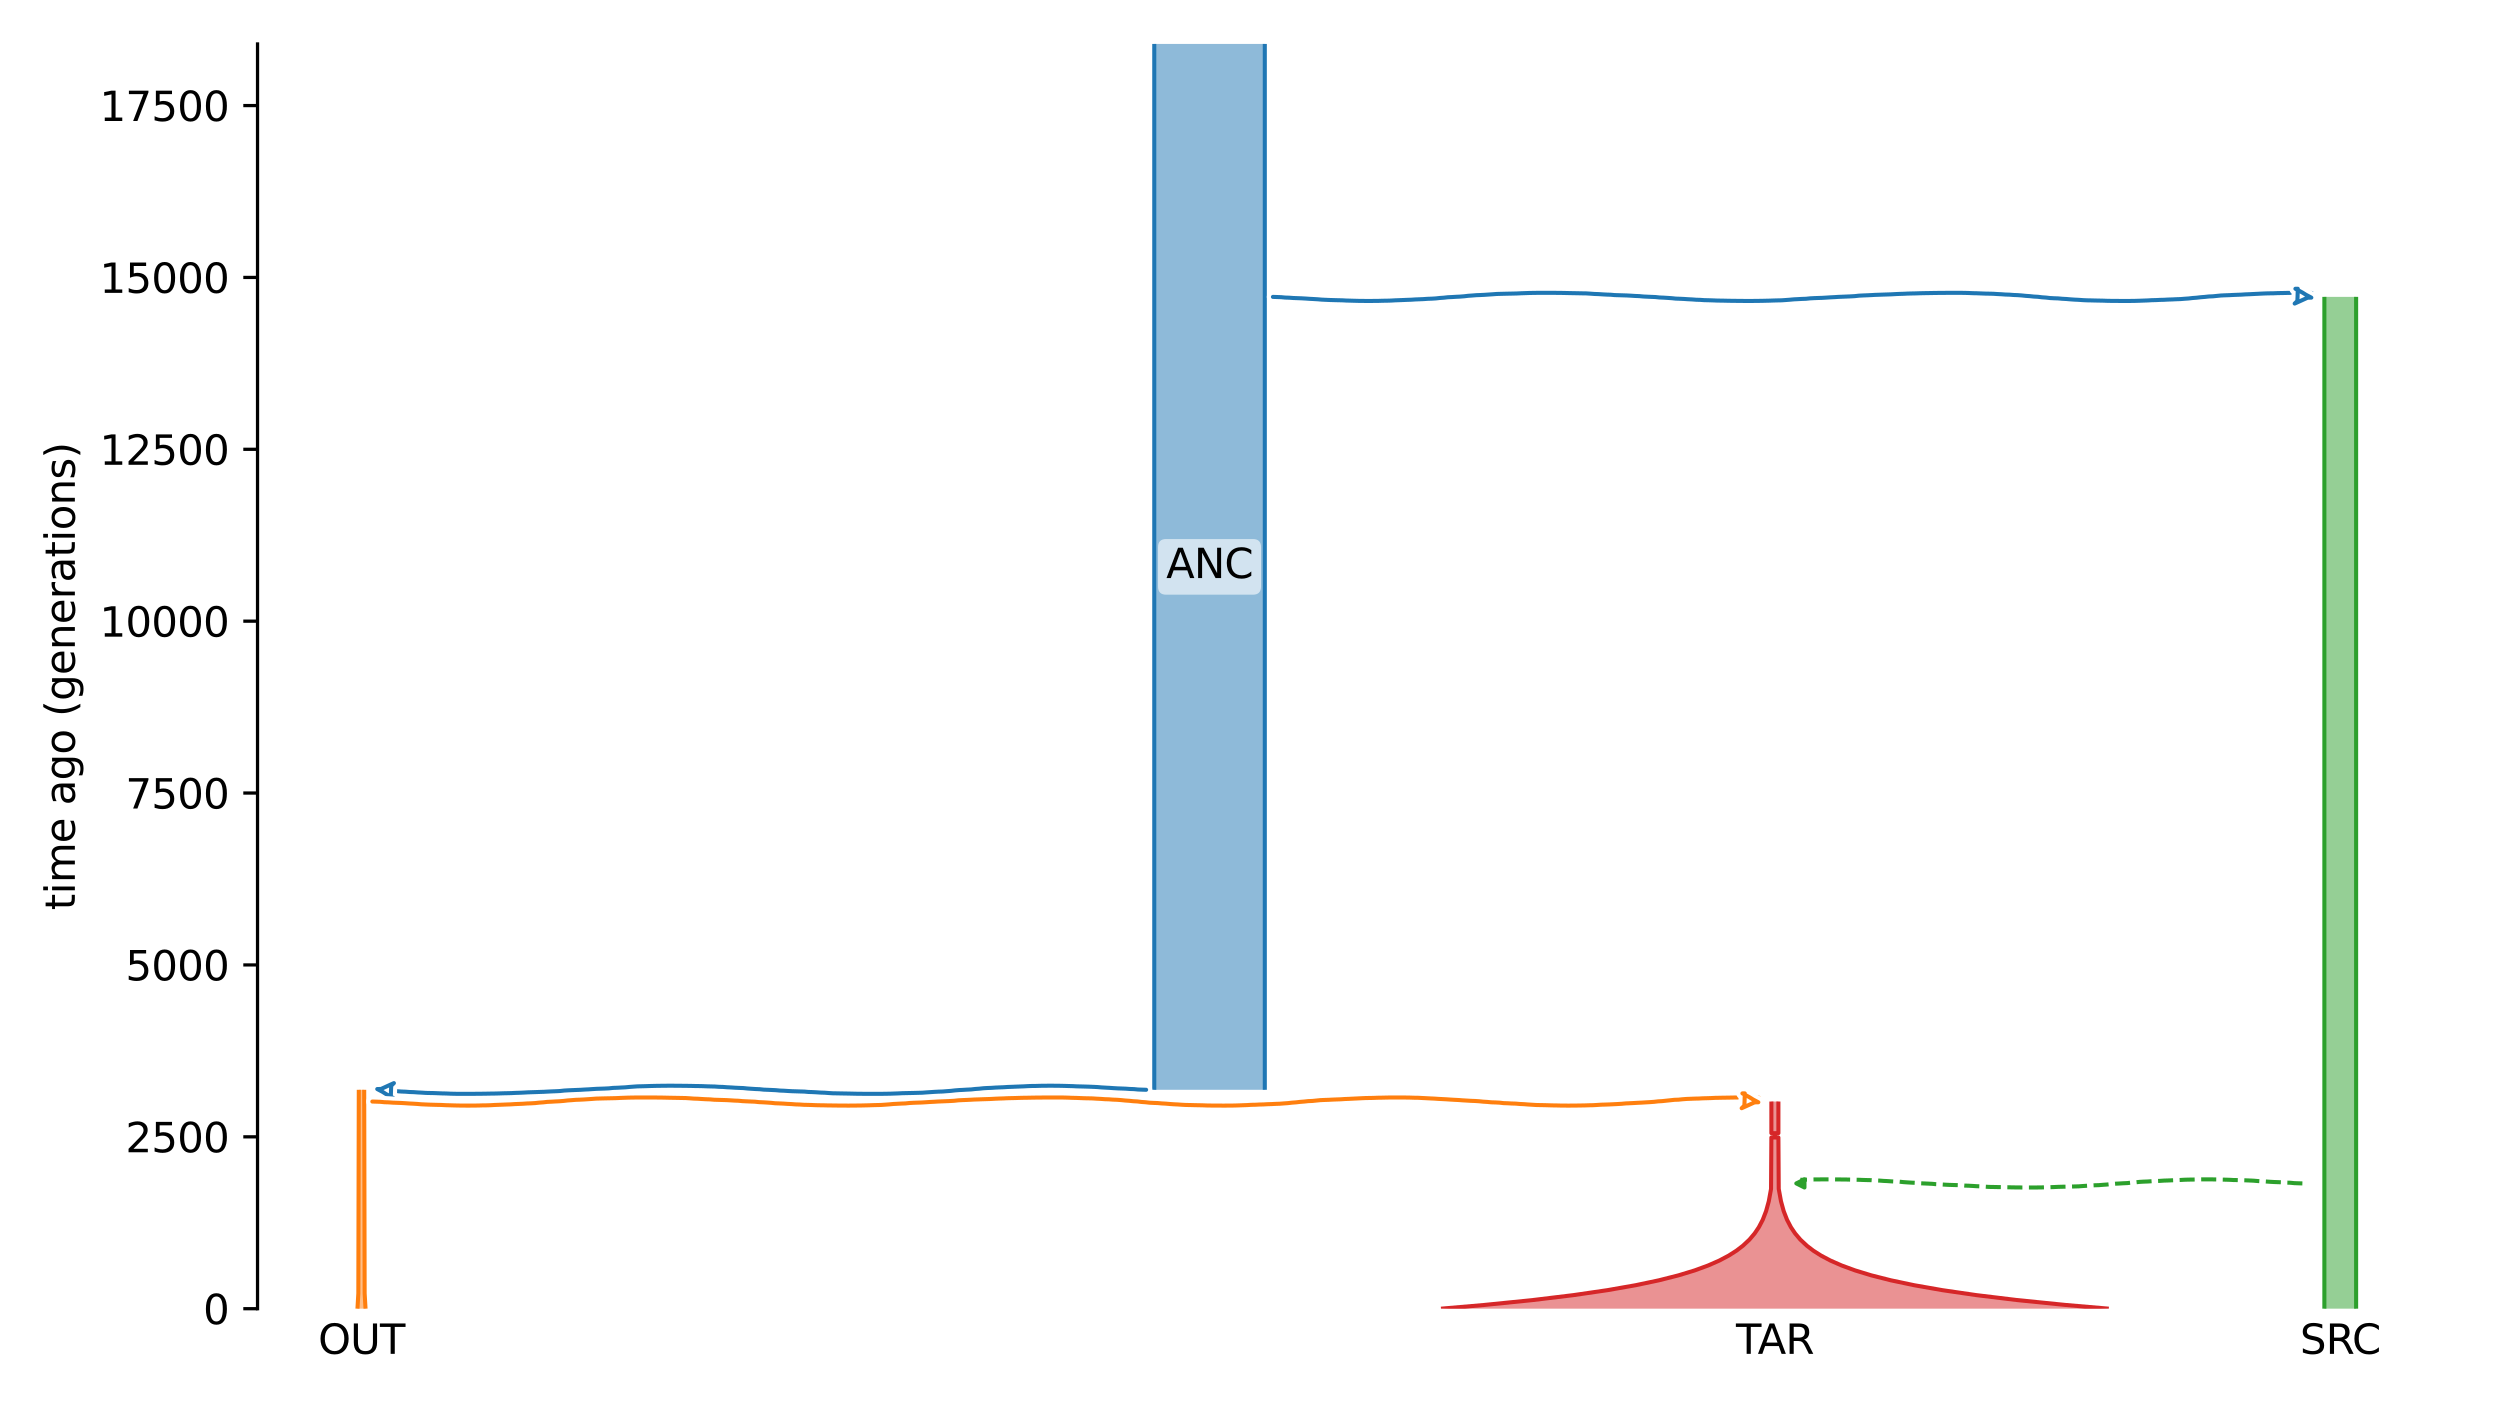 <?xml version="1.0" encoding="utf-8" standalone="no"?>
<!DOCTYPE svg PUBLIC "-//W3C//DTD SVG 1.1//EN"
  "http://www.w3.org/Graphics/SVG/1.1/DTD/svg11.dtd">
<svg xmlns:xlink="http://www.w3.org/1999/xlink" width="614.4pt" height="345.6pt" viewBox="0 0 614.4 345.6" xmlns="http://www.w3.org/2000/svg" version="1.1">
 <defs>
  <style type="text/css">*{stroke-linejoin: round; stroke-linecap: butt}</style>
 </defs>
 <g id="figure_1">
  <g id="patch_1">
   <path d="M 0 345.6 
L 614.4 345.6 
L 614.4 0 
L 0 0 
z
" style="fill: #ffffff"/>
  </g>
  <g id="axes_1">
   <g id="patch_2">
    <path d="M 63.291 321.622 
L 603.6 321.622 
L 603.6 10.8 
L 63.291 10.8 
z
" style="fill: #ffffff"/>
   </g>
   <path d="M 565.834 290.837 
L 564.834 290.806 
L 563.834 290.769 
L 562.834 290.671 
L 561.834 290.639 
L 560.834 290.565 
L 559.834 290.527 
L 558.834 290.491 
L 557.834 290.434 
L 556.834 290.363 
L 555.834 290.311 
L 554.834 290.252 
L 553.834 290.164 
L 552.834 290.118 
L 551.834 290.075 
L 550.834 290.045 
L 549.834 290.019 
L 548.834 289.998 
L 547.834 289.943 
L 546.834 289.915 
L 545.834 289.886 
L 544.834 289.86 
L 543.834 289.849 
L 542.834 289.839 
L 541.834 289.839 
L 540.834 289.849 
L 539.834 289.86 
L 538.834 289.891 
L 537.834 289.902 
L 536.834 289.933 
L 535.834 289.992 
L 534.834 290.03 
L 533.834 290.069 
L 532.834 290.111 
L 531.834 290.144 
L 530.834 290.211 
L 529.834 290.25 
L 528.834 290.293 
L 527.834 290.364 
L 526.834 290.4 
L 525.834 290.458 
L 524.834 290.569 
L 523.834 290.64 
L 522.834 290.753 
L 521.834 290.799 
L 520.834 290.86 
L 519.834 290.909 
L 518.834 290.989 
L 517.834 291.108 
L 516.834 291.178 
L 515.834 291.261 
L 514.834 291.294 
L 513.834 291.346 
L 512.834 291.414 
L 511.834 291.48 
L 510.834 291.557 
L 509.834 291.585 
L 508.834 291.611 
L 507.834 291.634 
L 506.834 291.653 
L 505.834 291.68 
L 504.834 291.729 
L 503.834 291.764 
L 502.834 291.8 
L 501.834 291.816 
L 500.834 291.831 
L 499.834 291.835 
L 498.834 291.837 
L 497.834 291.837 
L 496.834 291.835 
L 495.834 291.822 
L 494.834 291.813 
L 493.834 291.792 
L 492.834 291.769 
L 491.834 291.751 
L 490.834 291.733 
L 489.834 291.713 
L 488.834 291.696 
L 487.834 291.633 
L 486.834 291.558 
L 485.834 291.525 
L 484.834 291.458 
L 483.834 291.404 
L 482.834 291.37 
L 481.834 291.28 
L 480.834 291.251 
L 479.834 291.22 
L 478.834 291.189 
L 477.834 291.134 
L 476.834 291.069 
L 475.834 291.031 
L 474.834 290.935 
L 473.834 290.886 
L 472.834 290.842 
L 471.834 290.802 
L 470.834 290.693 
L 469.834 290.652 
L 468.834 290.59 
L 467.834 290.52 
L 466.834 290.415 
L 465.834 290.378 
L 464.834 290.332 
L 463.834 290.264 
L 462.834 290.215 
L 461.834 290.137 
L 460.834 290.107 
L 459.834 290.037 
L 458.834 290.013 
L 457.834 289.985 
L 456.834 289.943 
L 455.834 289.921 
L 454.834 289.907 
L 453.834 289.881 
L 452.834 289.871 
L 451.834 289.859 
L 450.834 289.848 
L 449.834 289.842 
L 448.834 289.838 
L 447.834 289.843 
L 446.834 289.856 
L 445.834 289.864 
L 444.834 289.889 
L 443.834 289.912 
L 442.462 289.948 
" clip-path="url(#pf55ac136a7)" style="fill: none; stroke-dasharray: 3.7,1.6; stroke-dashoffset: 0; stroke: #2ca02c"/>
   <g id="patch_3">
    <path d="M 283.672 10.8 
L 283.672 267.825 
M 310.837 10.8 
L 310.837 267.825 
" clip-path="url(#pf55ac136a7)" style="fill: none; stroke: #ffffff; stroke-width: 3; stroke-linejoin: miter"/>
    <path d="M 283.672 10.8 
L 283.672 267.825 
M 310.837 10.8 
L 310.837 267.825 
" clip-path="url(#pf55ac136a7)" style="fill: none; stroke: #1f77b4; stroke-linejoin: miter"/>
    <g id="PolyCollection_1">
     <path d="M 310.837 10.8 
L 283.672 10.8 
L 283.672 267.825 
L 310.837 267.825 
L 310.837 267.825 
L 310.837 10.8 
z
" clip-path="url(#pf55ac136a7)" style="fill: #1f77b4; fill-opacity: 0.5"/>
    </g>
    <g id="patch_4">
     <path d="M 88.178 267.825 
L 88.067 317.853 
L 87.85 321.622 
M 89.504 267.825 
L 89.614 317.853 
L 89.831 321.622 
L 89.831 321.622 
" clip-path="url(#pf55ac136a7)" style="fill: none; stroke: #ffffff; stroke-width: 3; stroke-linejoin: miter"/>
     <path d="M 88.178 267.825 
L 88.067 317.853 
L 87.85 321.622 
M 89.504 267.825 
L 89.614 317.853 
L 89.831 321.622 
L 89.831 321.622 
" clip-path="url(#pf55ac136a7)" style="fill: none; stroke: #ff7f0e; stroke-linejoin: miter"/>
     <g id="PolyCollection_2">
      <path d="M 89.504 267.825 
L 88.178 267.825 
L 88.178 315.506 
L 88.178 315.506 
L 88.175 315.567 
L 88.172 315.629 
L 88.169 315.691 
L 88.167 315.753 
L 88.164 315.814 
L 88.161 315.876 
L 88.158 315.938 
L 88.156 316 
L 88.153 316.062 
L 88.15 316.123 
L 88.147 316.185 
L 88.145 316.247 
L 88.142 316.309 
L 88.139 316.37 
L 88.136 316.432 
L 88.133 316.494 
L 88.13 316.556 
L 88.127 316.618 
L 88.124 316.679 
L 88.122 316.741 
L 88.119 316.803 
L 88.116 316.865 
L 88.113 316.927 
L 88.11 316.988 
L 88.107 317.05 
L 88.104 317.112 
L 88.101 317.174 
L 88.098 317.235 
L 88.095 317.297 
L 88.092 317.359 
L 88.089 317.421 
L 88.086 317.483 
L 88.083 317.544 
L 88.08 317.606 
L 88.076 317.668 
L 88.073 317.73 
L 88.07 317.791 
L 88.067 317.853 
L 88.064 317.915 
L 88.061 317.977 
L 88.058 318.039 
L 88.054 318.1 
L 88.051 318.162 
L 88.048 318.224 
L 88.045 318.286 
L 88.042 318.347 
L 88.038 318.409 
L 88.035 318.471 
L 88.032 318.533 
L 88.029 318.595 
L 88.025 318.656 
L 88.022 318.718 
L 88.019 318.78 
L 88.015 318.842 
L 88.012 318.904 
L 88.009 318.965 
L 88.005 319.027 
L 88.002 319.089 
L 87.998 319.151 
L 87.995 319.212 
L 87.992 319.274 
L 87.988 319.336 
L 87.985 319.398 
L 87.981 319.46 
L 87.978 319.521 
L 87.974 319.583 
L 87.971 319.645 
L 87.967 319.707 
L 87.964 319.768 
L 87.96 319.83 
L 87.956 319.892 
L 87.953 319.954 
L 87.949 320.016 
L 87.946 320.077 
L 87.942 320.139 
L 87.938 320.201 
L 87.935 320.263 
L 87.931 320.324 
L 87.927 320.386 
L 87.924 320.448 
L 87.92 320.51 
L 87.916 320.572 
L 87.912 320.633 
L 87.909 320.695 
L 87.905 320.757 
L 87.901 320.819 
L 87.897 320.881 
L 87.893 320.942 
L 87.889 321.004 
L 87.886 321.066 
L 87.882 321.128 
L 87.878 321.189 
L 87.874 321.251 
L 87.87 321.313 
L 87.866 321.375 
L 87.862 321.437 
L 87.858 321.498 
L 87.854 321.56 
L 87.85 321.622 
L 89.831 321.622 
L 89.831 321.622 
L 89.827 321.56 
L 89.823 321.498 
L 89.819 321.437 
L 89.815 321.375 
L 89.812 321.313 
L 89.808 321.251 
L 89.804 321.189 
L 89.8 321.128 
L 89.796 321.066 
L 89.792 321.004 
L 89.788 320.942 
L 89.784 320.881 
L 89.781 320.819 
L 89.777 320.757 
L 89.773 320.695 
L 89.769 320.633 
L 89.765 320.572 
L 89.762 320.51 
L 89.758 320.448 
L 89.754 320.386 
L 89.751 320.324 
L 89.747 320.263 
L 89.743 320.201 
L 89.74 320.139 
L 89.736 320.077 
L 89.732 320.016 
L 89.729 319.954 
L 89.725 319.892 
L 89.722 319.83 
L 89.718 319.768 
L 89.714 319.707 
L 89.711 319.645 
L 89.707 319.583 
L 89.704 319.521 
L 89.7 319.46 
L 89.697 319.398 
L 89.693 319.336 
L 89.69 319.274 
L 89.687 319.212 
L 89.683 319.151 
L 89.68 319.089 
L 89.676 319.027 
L 89.673 318.965 
L 89.67 318.904 
L 89.666 318.842 
L 89.663 318.78 
L 89.66 318.718 
L 89.656 318.656 
L 89.653 318.595 
L 89.65 318.533 
L 89.646 318.471 
L 89.643 318.409 
L 89.64 318.347 
L 89.637 318.286 
L 89.633 318.224 
L 89.63 318.162 
L 89.627 318.1 
L 89.624 318.039 
L 89.621 317.977 
L 89.618 317.915 
L 89.614 317.853 
L 89.611 317.791 
L 89.608 317.73 
L 89.605 317.668 
L 89.602 317.606 
L 89.599 317.544 
L 89.596 317.483 
L 89.593 317.421 
L 89.59 317.359 
L 89.587 317.297 
L 89.584 317.235 
L 89.581 317.174 
L 89.578 317.112 
L 89.575 317.05 
L 89.572 316.988 
L 89.569 316.927 
L 89.566 316.865 
L 89.563 316.803 
L 89.56 316.741 
L 89.557 316.679 
L 89.554 316.618 
L 89.551 316.556 
L 89.548 316.494 
L 89.546 316.432 
L 89.543 316.37 
L 89.54 316.309 
L 89.537 316.247 
L 89.534 316.185 
L 89.531 316.123 
L 89.529 316.062 
L 89.526 316 
L 89.523 315.938 
L 89.52 315.876 
L 89.518 315.814 
L 89.515 315.753 
L 89.512 315.691 
L 89.509 315.629 
L 89.507 315.567 
L 89.504 315.506 
L 89.504 315.506 
L 89.504 267.825 
z
" clip-path="url(#pf55ac136a7)" style="fill: #ff7f0e; fill-opacity: 0.5"/>
     </g>
     <g id="patch_5">
      <path d="M 571.237 72.964 
L 571.237 321.622 
M 579.04 72.964 
L 579.04 321.622 
" clip-path="url(#pf55ac136a7)" style="fill: none; stroke: #ffffff; stroke-width: 3; stroke-linejoin: miter"/>
      <path d="M 571.237 72.964 
L 571.237 321.622 
M 579.04 72.964 
L 579.04 321.622 
" clip-path="url(#pf55ac136a7)" style="fill: none; stroke: #2ca02c; stroke-linejoin: miter"/>
      <g id="PolyCollection_3">
       <path d="M 579.04 72.964 
L 571.237 72.964 
L 571.237 321.622 
L 579.04 321.622 
L 579.04 321.622 
L 579.04 72.964 
z
" clip-path="url(#pf55ac136a7)" style="fill: #2ca02c; fill-opacity: 0.5"/>
      </g>
      <g id="patch_6">
       <path d="M 435.334 270.714 
L 435.334 278.487 
L 436.108 278.487 
L 436.108 279.551 
L 435.334 279.551 
L 435.251 292.188 
L 434.698 295.222 
L 434.031 297.65 
L 433.209 299.774 
L 432.259 301.595 
L 431.24 303.112 
L 429.958 304.629 
L 428.344 306.146 
L 426.757 307.36 
L 424.85 308.574 
L 422.557 309.788 
L 419.8 311.001 
L 416.487 312.215 
L 412.505 313.429 
L 407.717 314.643 
L 401.962 315.856 
L 395.044 317.07 
L 386.728 318.284 
L 376.732 319.498 
L 364.715 320.712 
L 354.135 321.622 
M 437.059 270.714 
L 437.059 278.487 
L 436.285 278.487 
L 436.285 279.551 
L 437.059 279.551 
L 437.142 292.188 
L 437.695 295.222 
L 438.362 297.65 
L 439.184 299.774 
L 440.134 301.595 
L 441.153 303.112 
L 442.435 304.629 
L 444.049 306.146 
L 445.636 307.36 
L 447.543 308.574 
L 449.836 309.788 
L 452.592 311.001 
L 455.906 312.215 
L 459.888 313.429 
L 464.676 314.643 
L 470.431 315.856 
L 477.349 317.07 
L 485.665 318.284 
L 495.661 319.498 
L 507.677 320.712 
L 518.258 321.622 
L 518.258 321.622 
" clip-path="url(#pf55ac136a7)" style="fill: none; stroke: #ffffff; stroke-width: 3; stroke-linejoin: miter"/>
       <path d="M 435.334 270.714 
L 435.334 278.487 
L 436.108 278.487 
L 436.108 279.551 
L 435.334 279.551 
L 435.251 292.188 
L 434.698 295.222 
L 434.031 297.65 
L 433.209 299.774 
L 432.259 301.595 
L 431.24 303.112 
L 429.958 304.629 
L 428.344 306.146 
L 426.757 307.36 
L 424.85 308.574 
L 422.557 309.788 
L 419.8 311.001 
L 416.487 312.215 
L 412.505 313.429 
L 407.717 314.643 
L 401.962 315.856 
L 395.044 317.07 
L 386.728 318.284 
L 376.732 319.498 
L 364.715 320.712 
L 354.135 321.622 
M 437.059 270.714 
L 437.059 278.487 
L 436.285 278.487 
L 436.285 279.551 
L 437.059 279.551 
L 437.142 292.188 
L 437.695 295.222 
L 438.362 297.65 
L 439.184 299.774 
L 440.134 301.595 
L 441.153 303.112 
L 442.435 304.629 
L 444.049 306.146 
L 445.636 307.36 
L 447.543 308.574 
L 449.836 309.788 
L 452.592 311.001 
L 455.906 312.215 
L 459.888 313.429 
L 464.676 314.643 
L 470.431 315.856 
L 477.349 317.07 
L 485.665 318.284 
L 495.661 319.498 
L 507.677 320.712 
L 518.258 321.622 
L 518.258 321.622 
" clip-path="url(#pf55ac136a7)" style="fill: none; stroke: #d62728; stroke-linejoin: miter"/>
       <g id="PolyCollection_4">
        <path d="M 437.059 270.714 
L 435.334 270.714 
L 435.334 278.487 
L 436.108 278.487 
L 436.108 279.551 
L 435.334 279.551 
L 435.334 291.581 
L 435.334 291.581 
L 435.293 291.884 
L 435.251 292.188 
L 435.206 292.491 
L 435.159 292.795 
L 435.111 293.098 
L 435.06 293.402 
L 435.006 293.705 
L 434.95 294.008 
L 434.891 294.312 
L 434.83 294.615 
L 434.765 294.919 
L 434.698 295.222 
L 434.627 295.526 
L 434.554 295.829 
L 434.476 296.133 
L 434.395 296.436 
L 434.31 296.739 
L 434.222 297.043 
L 434.129 297.346 
L 434.031 297.65 
L 433.929 297.953 
L 433.823 298.257 
L 433.711 298.56 
L 433.594 298.864 
L 433.471 299.167 
L 433.343 299.47 
L 433.209 299.774 
L 433.068 300.077 
L 432.921 300.381 
L 432.766 300.684 
L 432.605 300.988 
L 432.436 301.291 
L 432.259 301.595 
L 432.073 301.898 
L 431.879 302.201 
L 431.676 302.505 
L 431.463 302.808 
L 431.24 303.112 
L 431.006 303.415 
L 430.762 303.719 
L 430.506 304.022 
L 430.238 304.326 
L 429.958 304.629 
L 429.664 304.932 
L 429.356 305.236 
L 429.034 305.539 
L 428.697 305.843 
L 428.344 306.146 
L 427.974 306.45 
L 427.587 306.753 
L 427.182 307.057 
L 426.757 307.36 
L 426.313 307.663 
L 425.847 307.967 
L 425.36 308.27 
L 424.85 308.574 
L 424.315 308.877 
L 423.756 309.181 
L 423.17 309.484 
L 422.557 309.788 
L 421.914 310.091 
L 421.242 310.394 
L 420.538 310.698 
L 419.8 311.001 
L 419.028 311.305 
L 418.22 311.608 
L 417.374 311.912 
L 416.487 312.215 
L 415.559 312.519 
L 414.587 312.822 
L 413.57 313.125 
L 412.505 313.429 
L 411.389 313.732 
L 410.221 314.036 
L 408.998 314.339 
L 407.717 314.643 
L 406.376 314.946 
L 404.972 315.25 
L 403.501 315.553 
L 401.962 315.856 
L 400.35 316.16 
L 398.662 316.463 
L 396.895 316.767 
L 395.044 317.07 
L 393.106 317.374 
L 391.077 317.677 
L 388.953 317.981 
L 386.728 318.284 
L 384.399 318.587 
L 381.96 318.891 
L 379.406 319.194 
L 376.732 319.498 
L 373.932 319.801 
L 371 320.105 
L 367.93 320.408 
L 364.715 320.712 
L 361.35 321.015 
L 357.825 321.318 
L 354.135 321.622 
L 518.258 321.622 
L 518.258 321.622 
L 514.568 321.318 
L 511.043 321.015 
L 507.677 320.712 
L 504.463 320.408 
L 501.393 320.105 
L 498.461 319.801 
L 495.661 319.498 
L 492.987 319.194 
L 490.433 318.891 
L 487.994 318.587 
L 485.665 318.284 
L 483.44 317.981 
L 481.316 317.677 
L 479.287 317.374 
L 477.349 317.07 
L 475.498 316.767 
L 473.731 316.463 
L 472.043 316.16 
L 470.431 315.856 
L 468.891 315.553 
L 467.421 315.25 
L 466.017 314.946 
L 464.676 314.643 
L 463.395 314.339 
L 462.172 314.036 
L 461.004 313.732 
L 459.888 313.429 
L 458.823 313.125 
L 457.805 312.822 
L 456.834 312.519 
L 455.906 312.215 
L 455.019 311.912 
L 454.173 311.608 
L 453.364 311.305 
L 452.592 311.001 
L 451.855 310.698 
L 451.151 310.394 
L 450.478 310.091 
L 449.836 309.788 
L 449.223 309.484 
L 448.637 309.181 
L 448.077 308.877 
L 447.543 308.574 
L 447.033 308.27 
L 446.546 307.967 
L 446.08 307.663 
L 445.636 307.36 
L 445.211 307.057 
L 444.806 306.753 
L 444.419 306.45 
L 444.049 306.146 
L 443.696 305.843 
L 443.359 305.539 
L 443.036 305.236 
L 442.729 304.932 
L 442.435 304.629 
L 442.155 304.326 
L 441.887 304.022 
L 441.631 303.719 
L 441.386 303.415 
L 441.153 303.112 
L 440.93 302.808 
L 440.717 302.505 
L 440.514 302.201 
L 440.32 301.898 
L 440.134 301.595 
L 439.957 301.291 
L 439.788 300.988 
L 439.627 300.684 
L 439.472 300.381 
L 439.325 300.077 
L 439.184 299.774 
L 439.05 299.47 
L 438.922 299.167 
L 438.799 298.864 
L 438.682 298.56 
L 438.57 298.257 
L 438.464 297.953 
L 438.362 297.65 
L 438.264 297.346 
L 438.171 297.043 
L 438.082 296.739 
L 437.998 296.436 
L 437.917 296.133 
L 437.839 295.829 
L 437.765 295.526 
L 437.695 295.222 
L 437.627 294.919 
L 437.563 294.615 
L 437.502 294.312 
L 437.443 294.008 
L 437.387 293.705 
L 437.333 293.402 
L 437.282 293.098 
L 437.233 292.795 
L 437.187 292.491 
L 437.142 292.188 
L 437.1 291.884 
L 437.059 291.581 
L 437.059 291.581 
L 437.059 279.551 
L 436.285 279.551 
L 436.285 278.487 
L 437.059 278.487 
L 437.059 270.714 
z
" clip-path="url(#pf55ac136a7)" style="fill: #d62728; fill-opacity: 0.5"/>
       </g>
       <g id="matplotlib.axis_1">
        <g id="xtick_1">
         <g id="line2d_1"/>
         <g id="text_1">
          <!-- OUT -->
          <g transform="translate(78.192 332.72) scale(0.1 -0.1)">
           <defs>
            <path id="DejaVuSans-4f" d="M 2522 4238 
Q 1834 4238 1429 3725 
Q 1025 3213 1025 2328 
Q 1025 1447 1429 934 
Q 1834 422 2522 422 
Q 3209 422 3611 934 
Q 4013 1447 4013 2328 
Q 4013 3213 3611 3725 
Q 3209 4238 2522 4238 
z
M 2522 4750 
Q 3503 4750 4090 4092 
Q 4678 3434 4678 2328 
Q 4678 1225 4090 567 
Q 3503 -91 2522 -91 
Q 1538 -91 948 565 
Q 359 1222 359 2328 
Q 359 3434 948 4092 
Q 1538 4750 2522 4750 
z
" transform="scale(0.016)"/>
            <path id="DejaVuSans-55" d="M 556 4666 
L 1191 4666 
L 1191 1831 
Q 1191 1081 1462 751 
Q 1734 422 2344 422 
Q 2950 422 3222 751 
Q 3494 1081 3494 1831 
L 3494 4666 
L 4128 4666 
L 4128 1753 
Q 4128 841 3676 375 
Q 3225 -91 2344 -91 
Q 1459 -91 1007 375 
Q 556 841 556 1753 
L 556 4666 
z
" transform="scale(0.016)"/>
            <path id="DejaVuSans-54" d="M -19 4666 
L 3928 4666 
L 3928 4134 
L 2272 4134 
L 2272 0 
L 1638 0 
L 1638 4134 
L -19 4134 
L -19 4666 
z
" transform="scale(0.016)"/>
           </defs>
           <use xlink:href="#DejaVuSans-4f"/>
           <use xlink:href="#DejaVuSans-55" x="78.711"/>
           <use xlink:href="#DejaVuSans-54" x="151.904"/>
          </g>
         </g>
        </g>
        <g id="xtick_2">
         <g id="line2d_2"/>
         <g id="text_2">
          <!-- SRC -->
          <g transform="translate(565.249 332.72) scale(0.1 -0.1)">
           <defs>
            <path id="DejaVuSans-53" d="M 3425 4513 
L 3425 3897 
Q 3066 4069 2747 4153 
Q 2428 4238 2131 4238 
Q 1616 4238 1336 4038 
Q 1056 3838 1056 3469 
Q 1056 3159 1242 3001 
Q 1428 2844 1947 2747 
L 2328 2669 
Q 3034 2534 3370 2195 
Q 3706 1856 3706 1288 
Q 3706 609 3251 259 
Q 2797 -91 1919 -91 
Q 1588 -91 1214 -16 
Q 841 59 441 206 
L 441 856 
Q 825 641 1194 531 
Q 1563 422 1919 422 
Q 2459 422 2753 634 
Q 3047 847 3047 1241 
Q 3047 1584 2836 1778 
Q 2625 1972 2144 2069 
L 1759 2144 
Q 1053 2284 737 2584 
Q 422 2884 422 3419 
Q 422 4038 858 4394 
Q 1294 4750 2059 4750 
Q 2388 4750 2728 4690 
Q 3069 4631 3425 4513 
z
" transform="scale(0.016)"/>
            <path id="DejaVuSans-52" d="M 2841 2188 
Q 3044 2119 3236 1894 
Q 3428 1669 3622 1275 
L 4263 0 
L 3584 0 
L 2988 1197 
Q 2756 1666 2539 1819 
Q 2322 1972 1947 1972 
L 1259 1972 
L 1259 0 
L 628 0 
L 628 4666 
L 2053 4666 
Q 2853 4666 3247 4331 
Q 3641 3997 3641 3322 
Q 3641 2881 3436 2590 
Q 3231 2300 2841 2188 
z
M 1259 4147 
L 1259 2491 
L 2053 2491 
Q 2509 2491 2742 2702 
Q 2975 2913 2975 3322 
Q 2975 3731 2742 3939 
Q 2509 4147 2053 4147 
L 1259 4147 
z
" transform="scale(0.016)"/>
            <path id="DejaVuSans-43" d="M 4122 4306 
L 4122 3641 
Q 3803 3938 3442 4084 
Q 3081 4231 2675 4231 
Q 1875 4231 1450 3742 
Q 1025 3253 1025 2328 
Q 1025 1406 1450 917 
Q 1875 428 2675 428 
Q 3081 428 3442 575 
Q 3803 722 4122 1019 
L 4122 359 
Q 3791 134 3420 21 
Q 3050 -91 2638 -91 
Q 1578 -91 968 557 
Q 359 1206 359 2328 
Q 359 3453 968 4101 
Q 1578 4750 2638 4750 
Q 3056 4750 3426 4639 
Q 3797 4528 4122 4306 
z
" transform="scale(0.016)"/>
           </defs>
           <use xlink:href="#DejaVuSans-53"/>
           <use xlink:href="#DejaVuSans-52" x="63.477"/>
           <use xlink:href="#DejaVuSans-43" x="127.959"/>
          </g>
         </g>
        </g>
        <g id="xtick_3">
         <g id="line2d_3"/>
         <g id="text_3">
          <!-- TAR -->
          <g transform="translate(426.635 332.72) scale(0.1 -0.1)">
           <defs>
            <path id="DejaVuSans-41" d="M 2188 4044 
L 1331 1722 
L 3047 1722 
L 2188 4044 
z
M 1831 4666 
L 2547 4666 
L 4325 0 
L 3669 0 
L 3244 1197 
L 1141 1197 
L 716 0 
L 50 0 
L 1831 4666 
z
" transform="scale(0.016)"/>
           </defs>
           <use xlink:href="#DejaVuSans-54"/>
           <use xlink:href="#DejaVuSans-41" x="53.334"/>
           <use xlink:href="#DejaVuSans-52" x="121.742"/>
          </g>
         </g>
        </g>
       </g>
       <g id="matplotlib.axis_2">
        <g id="ytick_1">
         <g id="line2d_4">
          <defs>
           <path id="m8bf8295f32" d="M 0 0 
L -3.5 0 
" style="stroke: #000000; stroke-width: 0.8"/>
          </defs>
          <g>
           <use xlink:href="#m8bf8295f32" x="63.291" y="321.622" style="stroke: #000000; stroke-width: 0.8"/>
          </g>
         </g>
         <g id="text_4">
          <!-- 0 -->
          <g transform="translate(49.928 325.421) scale(0.1 -0.1)">
           <defs>
            <path id="DejaVuSans-30" d="M 2034 4250 
Q 1547 4250 1301 3770 
Q 1056 3291 1056 2328 
Q 1056 1369 1301 889 
Q 1547 409 2034 409 
Q 2525 409 2770 889 
Q 3016 1369 3016 2328 
Q 3016 3291 2770 3770 
Q 2525 4250 2034 4250 
z
M 2034 4750 
Q 2819 4750 3233 4129 
Q 3647 3509 3647 2328 
Q 3647 1150 3233 529 
Q 2819 -91 2034 -91 
Q 1250 -91 836 529 
Q 422 1150 422 2328 
Q 422 3509 836 4129 
Q 1250 4750 2034 4750 
z
" transform="scale(0.016)"/>
           </defs>
           <use xlink:href="#DejaVuSans-30"/>
          </g>
         </g>
        </g>
        <g id="ytick_2">
         <g id="line2d_5">
          <g>
           <use xlink:href="#m8bf8295f32" x="63.291" y="279.382" style="stroke: #000000; stroke-width: 0.8"/>
          </g>
         </g>
         <g id="text_5">
          <!-- 2500 -->
          <g transform="translate(30.841 283.181) scale(0.1 -0.1)">
           <defs>
            <path id="DejaVuSans-32" d="M 1228 531 
L 3431 531 
L 3431 0 
L 469 0 
L 469 531 
Q 828 903 1448 1529 
Q 2069 2156 2228 2338 
Q 2531 2678 2651 2914 
Q 2772 3150 2772 3378 
Q 2772 3750 2511 3984 
Q 2250 4219 1831 4219 
Q 1534 4219 1204 4116 
Q 875 4013 500 3803 
L 500 4441 
Q 881 4594 1212 4672 
Q 1544 4750 1819 4750 
Q 2544 4750 2975 4387 
Q 3406 4025 3406 3419 
Q 3406 3131 3298 2873 
Q 3191 2616 2906 2266 
Q 2828 2175 2409 1742 
Q 1991 1309 1228 531 
z
" transform="scale(0.016)"/>
            <path id="DejaVuSans-35" d="M 691 4666 
L 3169 4666 
L 3169 4134 
L 1269 4134 
L 1269 2991 
Q 1406 3038 1543 3061 
Q 1681 3084 1819 3084 
Q 2600 3084 3056 2656 
Q 3513 2228 3513 1497 
Q 3513 744 3044 326 
Q 2575 -91 1722 -91 
Q 1428 -91 1123 -41 
Q 819 9 494 109 
L 494 744 
Q 775 591 1075 516 
Q 1375 441 1709 441 
Q 2250 441 2565 725 
Q 2881 1009 2881 1497 
Q 2881 1984 2565 2268 
Q 2250 2553 1709 2553 
Q 1456 2553 1204 2497 
Q 953 2441 691 2322 
L 691 4666 
z
" transform="scale(0.016)"/>
           </defs>
           <use xlink:href="#DejaVuSans-32"/>
           <use xlink:href="#DejaVuSans-35" x="63.623"/>
           <use xlink:href="#DejaVuSans-30" x="127.246"/>
           <use xlink:href="#DejaVuSans-30" x="190.869"/>
          </g>
         </g>
        </g>
        <g id="ytick_3">
         <g id="line2d_6">
          <g>
           <use xlink:href="#m8bf8295f32" x="63.291" y="237.142" style="stroke: #000000; stroke-width: 0.8"/>
          </g>
         </g>
         <g id="text_6">
          <!-- 5000 -->
          <g transform="translate(30.841 240.941) scale(0.1 -0.1)">
           <use xlink:href="#DejaVuSans-35"/>
           <use xlink:href="#DejaVuSans-30" x="63.623"/>
           <use xlink:href="#DejaVuSans-30" x="127.246"/>
           <use xlink:href="#DejaVuSans-30" x="190.869"/>
          </g>
         </g>
        </g>
        <g id="ytick_4">
         <g id="line2d_7">
          <g>
           <use xlink:href="#m8bf8295f32" x="63.291" y="194.902" style="stroke: #000000; stroke-width: 0.8"/>
          </g>
         </g>
         <g id="text_7">
          <!-- 7500 -->
          <g transform="translate(30.841 198.702) scale(0.1 -0.1)">
           <defs>
            <path id="DejaVuSans-37" d="M 525 4666 
L 3525 4666 
L 3525 4397 
L 1831 0 
L 1172 0 
L 2766 4134 
L 525 4134 
L 525 4666 
z
" transform="scale(0.016)"/>
           </defs>
           <use xlink:href="#DejaVuSans-37"/>
           <use xlink:href="#DejaVuSans-35" x="63.623"/>
           <use xlink:href="#DejaVuSans-30" x="127.246"/>
           <use xlink:href="#DejaVuSans-30" x="190.869"/>
          </g>
         </g>
        </g>
        <g id="ytick_5">
         <g id="line2d_8">
          <g>
           <use xlink:href="#m8bf8295f32" x="63.291" y="152.663" style="stroke: #000000; stroke-width: 0.8"/>
          </g>
         </g>
         <g id="text_8">
          <!-- 10000 -->
          <g transform="translate(24.478 156.462) scale(0.1 -0.1)">
           <defs>
            <path id="DejaVuSans-31" d="M 794 531 
L 1825 531 
L 1825 4091 
L 703 3866 
L 703 4441 
L 1819 4666 
L 2450 4666 
L 2450 531 
L 3481 531 
L 3481 0 
L 794 0 
L 794 531 
z
" transform="scale(0.016)"/>
           </defs>
           <use xlink:href="#DejaVuSans-31"/>
           <use xlink:href="#DejaVuSans-30" x="63.623"/>
           <use xlink:href="#DejaVuSans-30" x="127.246"/>
           <use xlink:href="#DejaVuSans-30" x="190.869"/>
           <use xlink:href="#DejaVuSans-30" x="254.492"/>
          </g>
         </g>
        </g>
        <g id="ytick_6">
         <g id="line2d_9">
          <g>
           <use xlink:href="#m8bf8295f32" x="63.291" y="110.423" style="stroke: #000000; stroke-width: 0.8"/>
          </g>
         </g>
         <g id="text_9">
          <!-- 12500 -->
          <g transform="translate(24.478 114.222) scale(0.1 -0.1)">
           <use xlink:href="#DejaVuSans-31"/>
           <use xlink:href="#DejaVuSans-32" x="63.623"/>
           <use xlink:href="#DejaVuSans-35" x="127.246"/>
           <use xlink:href="#DejaVuSans-30" x="190.869"/>
           <use xlink:href="#DejaVuSans-30" x="254.492"/>
          </g>
         </g>
        </g>
        <g id="ytick_7">
         <g id="line2d_10">
          <g>
           <use xlink:href="#m8bf8295f32" x="63.291" y="68.183" style="stroke: #000000; stroke-width: 0.8"/>
          </g>
         </g>
         <g id="text_10">
          <!-- 15000 -->
          <g transform="translate(24.478 71.982) scale(0.1 -0.1)">
           <use xlink:href="#DejaVuSans-31"/>
           <use xlink:href="#DejaVuSans-35" x="63.623"/>
           <use xlink:href="#DejaVuSans-30" x="127.246"/>
           <use xlink:href="#DejaVuSans-30" x="190.869"/>
           <use xlink:href="#DejaVuSans-30" x="254.492"/>
          </g>
         </g>
        </g>
        <g id="ytick_8">
         <g id="line2d_11">
          <g>
           <use xlink:href="#m8bf8295f32" x="63.291" y="25.943" style="stroke: #000000; stroke-width: 0.8"/>
          </g>
         </g>
         <g id="text_11">
          <!-- 17500 -->
          <g transform="translate(24.478 29.742) scale(0.1 -0.1)">
           <use xlink:href="#DejaVuSans-31"/>
           <use xlink:href="#DejaVuSans-37" x="63.623"/>
           <use xlink:href="#DejaVuSans-35" x="127.246"/>
           <use xlink:href="#DejaVuSans-30" x="190.869"/>
           <use xlink:href="#DejaVuSans-30" x="254.492"/>
          </g>
         </g>
        </g>
        <g id="text_12">
         <!-- time ago (generations) -->
         <g transform="translate(18.398 223.682) rotate(-90) scale(0.1 -0.1)">
          <defs>
           <path id="DejaVuSans-74" d="M 1172 4494 
L 1172 3500 
L 2356 3500 
L 2356 3053 
L 1172 3053 
L 1172 1153 
Q 1172 725 1289 603 
Q 1406 481 1766 481 
L 2356 481 
L 2356 0 
L 1766 0 
Q 1100 0 847 248 
Q 594 497 594 1153 
L 594 3053 
L 172 3053 
L 172 3500 
L 594 3500 
L 594 4494 
L 1172 4494 
z
" transform="scale(0.016)"/>
           <path id="DejaVuSans-69" d="M 603 3500 
L 1178 3500 
L 1178 0 
L 603 0 
L 603 3500 
z
M 603 4863 
L 1178 4863 
L 1178 4134 
L 603 4134 
L 603 4863 
z
" transform="scale(0.016)"/>
           <path id="DejaVuSans-6d" d="M 3328 2828 
Q 3544 3216 3844 3400 
Q 4144 3584 4550 3584 
Q 5097 3584 5394 3201 
Q 5691 2819 5691 2113 
L 5691 0 
L 5113 0 
L 5113 2094 
Q 5113 2597 4934 2840 
Q 4756 3084 4391 3084 
Q 3944 3084 3684 2787 
Q 3425 2491 3425 1978 
L 3425 0 
L 2847 0 
L 2847 2094 
Q 2847 2600 2669 2842 
Q 2491 3084 2119 3084 
Q 1678 3084 1418 2786 
Q 1159 2488 1159 1978 
L 1159 0 
L 581 0 
L 581 3500 
L 1159 3500 
L 1159 2956 
Q 1356 3278 1631 3431 
Q 1906 3584 2284 3584 
Q 2666 3584 2933 3390 
Q 3200 3197 3328 2828 
z
" transform="scale(0.016)"/>
           <path id="DejaVuSans-65" d="M 3597 1894 
L 3597 1613 
L 953 1613 
Q 991 1019 1311 708 
Q 1631 397 2203 397 
Q 2534 397 2845 478 
Q 3156 559 3463 722 
L 3463 178 
Q 3153 47 2828 -22 
Q 2503 -91 2169 -91 
Q 1331 -91 842 396 
Q 353 884 353 1716 
Q 353 2575 817 3079 
Q 1281 3584 2069 3584 
Q 2775 3584 3186 3129 
Q 3597 2675 3597 1894 
z
M 3022 2063 
Q 3016 2534 2758 2815 
Q 2500 3097 2075 3097 
Q 1594 3097 1305 2825 
Q 1016 2553 972 2059 
L 3022 2063 
z
" transform="scale(0.016)"/>
           <path id="DejaVuSans-20" transform="scale(0.016)"/>
           <path id="DejaVuSans-61" d="M 2194 1759 
Q 1497 1759 1228 1600 
Q 959 1441 959 1056 
Q 959 750 1161 570 
Q 1363 391 1709 391 
Q 2188 391 2477 730 
Q 2766 1069 2766 1631 
L 2766 1759 
L 2194 1759 
z
M 3341 1997 
L 3341 0 
L 2766 0 
L 2766 531 
Q 2569 213 2275 61 
Q 1981 -91 1556 -91 
Q 1019 -91 701 211 
Q 384 513 384 1019 
Q 384 1609 779 1909 
Q 1175 2209 1959 2209 
L 2766 2209 
L 2766 2266 
Q 2766 2663 2505 2880 
Q 2244 3097 1772 3097 
Q 1472 3097 1187 3025 
Q 903 2953 641 2809 
L 641 3341 
Q 956 3463 1253 3523 
Q 1550 3584 1831 3584 
Q 2591 3584 2966 3190 
Q 3341 2797 3341 1997 
z
" transform="scale(0.016)"/>
           <path id="DejaVuSans-67" d="M 2906 1791 
Q 2906 2416 2648 2759 
Q 2391 3103 1925 3103 
Q 1463 3103 1205 2759 
Q 947 2416 947 1791 
Q 947 1169 1205 825 
Q 1463 481 1925 481 
Q 2391 481 2648 825 
Q 2906 1169 2906 1791 
z
M 3481 434 
Q 3481 -459 3084 -895 
Q 2688 -1331 1869 -1331 
Q 1566 -1331 1297 -1286 
Q 1028 -1241 775 -1147 
L 775 -588 
Q 1028 -725 1275 -790 
Q 1522 -856 1778 -856 
Q 2344 -856 2625 -561 
Q 2906 -266 2906 331 
L 2906 616 
Q 2728 306 2450 153 
Q 2172 0 1784 0 
Q 1141 0 747 490 
Q 353 981 353 1791 
Q 353 2603 747 3093 
Q 1141 3584 1784 3584 
Q 2172 3584 2450 3431 
Q 2728 3278 2906 2969 
L 2906 3500 
L 3481 3500 
L 3481 434 
z
" transform="scale(0.016)"/>
           <path id="DejaVuSans-6f" d="M 1959 3097 
Q 1497 3097 1228 2736 
Q 959 2375 959 1747 
Q 959 1119 1226 758 
Q 1494 397 1959 397 
Q 2419 397 2687 759 
Q 2956 1122 2956 1747 
Q 2956 2369 2687 2733 
Q 2419 3097 1959 3097 
z
M 1959 3584 
Q 2709 3584 3137 3096 
Q 3566 2609 3566 1747 
Q 3566 888 3137 398 
Q 2709 -91 1959 -91 
Q 1206 -91 779 398 
Q 353 888 353 1747 
Q 353 2609 779 3096 
Q 1206 3584 1959 3584 
z
" transform="scale(0.016)"/>
           <path id="DejaVuSans-28" d="M 1984 4856 
Q 1566 4138 1362 3434 
Q 1159 2731 1159 2009 
Q 1159 1288 1364 580 
Q 1569 -128 1984 -844 
L 1484 -844 
Q 1016 -109 783 600 
Q 550 1309 550 2009 
Q 550 2706 781 3412 
Q 1013 4119 1484 4856 
L 1984 4856 
z
" transform="scale(0.016)"/>
           <path id="DejaVuSans-6e" d="M 3513 2113 
L 3513 0 
L 2938 0 
L 2938 2094 
Q 2938 2591 2744 2837 
Q 2550 3084 2163 3084 
Q 1697 3084 1428 2787 
Q 1159 2491 1159 1978 
L 1159 0 
L 581 0 
L 581 3500 
L 1159 3500 
L 1159 2956 
Q 1366 3272 1645 3428 
Q 1925 3584 2291 3584 
Q 2894 3584 3203 3211 
Q 3513 2838 3513 2113 
z
" transform="scale(0.016)"/>
           <path id="DejaVuSans-72" d="M 2631 2963 
Q 2534 3019 2420 3045 
Q 2306 3072 2169 3072 
Q 1681 3072 1420 2755 
Q 1159 2438 1159 1844 
L 1159 0 
L 581 0 
L 581 3500 
L 1159 3500 
L 1159 2956 
Q 1341 3275 1631 3429 
Q 1922 3584 2338 3584 
Q 2397 3584 2469 3576 
Q 2541 3569 2628 3553 
L 2631 2963 
z
" transform="scale(0.016)"/>
           <path id="DejaVuSans-73" d="M 2834 3397 
L 2834 2853 
Q 2591 2978 2328 3040 
Q 2066 3103 1784 3103 
Q 1356 3103 1142 2972 
Q 928 2841 928 2578 
Q 928 2378 1081 2264 
Q 1234 2150 1697 2047 
L 1894 2003 
Q 2506 1872 2764 1633 
Q 3022 1394 3022 966 
Q 3022 478 2636 193 
Q 2250 -91 1575 -91 
Q 1294 -91 989 -36 
Q 684 19 347 128 
L 347 722 
Q 666 556 975 473 
Q 1284 391 1588 391 
Q 1994 391 2212 530 
Q 2431 669 2431 922 
Q 2431 1156 2273 1281 
Q 2116 1406 1581 1522 
L 1381 1569 
Q 847 1681 609 1914 
Q 372 2147 372 2553 
Q 372 3047 722 3315 
Q 1072 3584 1716 3584 
Q 2034 3584 2315 3537 
Q 2597 3491 2834 3397 
z
" transform="scale(0.016)"/>
           <path id="DejaVuSans-29" d="M 513 4856 
L 1013 4856 
Q 1481 4119 1714 3412 
Q 1947 2706 1947 2009 
Q 1947 1309 1714 600 
Q 1481 -109 1013 -844 
L 513 -844 
Q 928 -128 1133 580 
Q 1338 1288 1338 2009 
Q 1338 2731 1133 3434 
Q 928 4138 513 4856 
z
" transform="scale(0.016)"/>
          </defs>
          <use xlink:href="#DejaVuSans-74"/>
          <use xlink:href="#DejaVuSans-69" x="39.209"/>
          <use xlink:href="#DejaVuSans-6d" x="66.992"/>
          <use xlink:href="#DejaVuSans-65" x="164.404"/>
          <use xlink:href="#DejaVuSans-20" x="225.928"/>
          <use xlink:href="#DejaVuSans-61" x="257.715"/>
          <use xlink:href="#DejaVuSans-67" x="318.994"/>
          <use xlink:href="#DejaVuSans-6f" x="382.471"/>
          <use xlink:href="#DejaVuSans-20" x="443.652"/>
          <use xlink:href="#DejaVuSans-28" x="475.439"/>
          <use xlink:href="#DejaVuSans-67" x="514.453"/>
          <use xlink:href="#DejaVuSans-65" x="577.93"/>
          <use xlink:href="#DejaVuSans-6e" x="639.453"/>
          <use xlink:href="#DejaVuSans-65" x="702.832"/>
          <use xlink:href="#DejaVuSans-72" x="764.355"/>
          <use xlink:href="#DejaVuSans-61" x="805.469"/>
          <use xlink:href="#DejaVuSans-74" x="866.748"/>
          <use xlink:href="#DejaVuSans-69" x="905.957"/>
          <use xlink:href="#DejaVuSans-6f" x="933.74"/>
          <use xlink:href="#DejaVuSans-6e" x="994.922"/>
          <use xlink:href="#DejaVuSans-73" x="1058.301"/>
          <use xlink:href="#DejaVuSans-29" x="1110.4"/>
         </g>
        </g>
       </g>
       <g id="patch_7">
        <path d="M 281.672 267.825 
L 280.672 267.794 
L 279.672 267.757 
L 278.672 267.659 
L 277.672 267.627 
L 276.672 267.553 
L 275.672 267.514 
L 274.672 267.479 
L 273.672 267.421 
L 272.672 267.351 
L 271.672 267.299 
L 270.672 267.24 
L 269.672 267.152 
L 268.672 267.105 
L 267.672 267.063 
L 266.672 267.033 
L 265.672 267.006 
L 264.672 266.985 
L 263.672 266.931 
L 262.672 266.903 
L 261.672 266.873 
L 260.672 266.848 
L 259.672 266.837 
L 258.672 266.827 
L 257.672 266.827 
L 256.672 266.836 
L 255.672 266.848 
L 254.672 266.879 
L 253.672 266.89 
L 252.672 266.92 
L 251.672 266.98 
L 250.672 267.017 
L 249.672 267.056 
L 248.672 267.099 
L 247.672 267.132 
L 246.672 267.199 
L 245.672 267.238 
L 244.672 267.281 
L 243.672 267.351 
L 242.672 267.388 
L 241.672 267.446 
L 240.672 267.557 
L 239.672 267.628 
L 238.672 267.741 
L 237.672 267.786 
L 236.672 267.848 
L 235.672 267.896 
L 234.672 267.977 
L 233.672 268.096 
L 232.672 268.166 
L 231.672 268.249 
L 230.672 268.282 
L 229.672 268.333 
L 228.672 268.402 
L 227.672 268.468 
L 226.672 268.545 
L 225.672 268.572 
L 224.672 268.599 
L 223.672 268.621 
L 222.672 268.641 
L 221.672 268.667 
L 220.672 268.717 
L 219.672 268.752 
L 218.672 268.788 
L 217.672 268.803 
L 216.672 268.819 
L 215.672 268.823 
L 214.672 268.825 
L 213.672 268.825 
L 212.672 268.823 
L 211.672 268.809 
L 210.672 268.801 
L 209.672 268.779 
L 208.672 268.756 
L 207.672 268.739 
L 206.672 268.721 
L 205.672 268.7 
L 204.672 268.684 
L 203.672 268.621 
L 202.672 268.546 
L 201.672 268.513 
L 200.672 268.445 
L 199.672 268.391 
L 198.672 268.358 
L 197.672 268.268 
L 196.672 268.239 
L 195.672 268.207 
L 194.672 268.176 
L 193.672 268.122 
L 192.672 268.057 
L 191.672 268.019 
L 190.672 267.923 
L 189.672 267.874 
L 188.672 267.83 
L 187.672 267.79 
L 186.672 267.681 
L 185.672 267.64 
L 184.672 267.577 
L 183.672 267.507 
L 182.672 267.403 
L 181.672 267.366 
L 180.672 267.32 
L 179.672 267.252 
L 178.672 267.203 
L 177.672 267.125 
L 176.672 267.095 
L 175.672 267.025 
L 174.672 267.001 
L 173.672 266.973 
L 172.672 266.931 
L 171.672 266.909 
L 170.672 266.895 
L 169.672 266.869 
L 168.672 266.859 
L 167.672 266.847 
L 166.672 266.836 
L 165.672 266.83 
L 164.672 266.825 
L 163.672 266.831 
L 162.672 266.844 
L 161.672 266.852 
L 160.672 266.876 
L 159.672 266.9 
L 158.672 266.936 
L 157.672 266.962 
L 156.672 266.984 
L 155.672 267.053 
L 154.672 267.128 
L 153.672 267.222 
L 152.672 267.273 
L 151.672 267.327 
L 150.672 267.362 
L 149.672 267.468 
L 148.672 267.52 
L 147.672 267.557 
L 146.672 267.588 
L 145.672 267.649 
L 144.672 267.717 
L 143.672 267.766 
L 142.672 267.831 
L 141.672 267.869 
L 140.672 267.911 
L 139.672 267.953 
L 138.672 268.013 
L 137.672 268.126 
L 136.672 268.178 
L 135.672 268.217 
L 134.672 268.265 
L 133.672 268.321 
L 132.672 268.354 
L 131.672 268.39 
L 130.672 268.422 
L 129.672 268.457 
L 128.672 268.515 
L 127.672 268.56 
L 126.672 268.59 
L 125.672 268.64 
L 124.672 268.665 
L 123.672 268.686 
L 122.672 268.721 
L 121.672 268.746 
L 120.672 268.76 
L 119.672 268.779 
L 118.672 268.794 
L 117.672 268.807 
L 116.672 268.813 
L 115.672 268.82 
L 114.672 268.825 
L 113.672 268.823 
L 112.672 268.82 
L 111.672 268.809 
L 110.672 268.781 
L 109.672 268.737 
L 108.672 268.716 
L 107.672 268.675 
L 106.672 268.635 
L 105.672 268.616 
L 104.672 268.594 
L 103.672 268.527 
L 102.672 268.477 
L 101.672 268.404 
L 100.672 268.372 
L 99.672 268.296 
L 98.672 268.257 
L 97.672 268.183 
L 96.672 268.079 
L 95.672 268.009 
L 94.672 267.904 
L 93.672 267.849 
L 92.625 267.726 
" clip-path="url(#pf55ac136a7)" style="fill: none; stroke: #ffffff; stroke-width: 3; stroke-linecap: round"/>
        <path d="M 281.672 267.825 
L 280.672 267.794 
L 279.672 267.757 
L 278.672 267.659 
L 277.672 267.627 
L 276.672 267.553 
L 275.672 267.514 
L 274.672 267.479 
L 273.672 267.421 
L 272.672 267.351 
L 271.672 267.299 
L 270.672 267.24 
L 269.672 267.152 
L 268.672 267.105 
L 267.672 267.063 
L 266.672 267.033 
L 265.672 267.006 
L 264.672 266.985 
L 263.672 266.931 
L 262.672 266.903 
L 261.672 266.873 
L 260.672 266.848 
L 259.672 266.837 
L 258.672 266.827 
L 257.672 266.827 
L 256.672 266.836 
L 255.672 266.848 
L 254.672 266.879 
L 253.672 266.89 
L 252.672 266.92 
L 251.672 266.98 
L 250.672 267.017 
L 249.672 267.056 
L 248.672 267.099 
L 247.672 267.132 
L 246.672 267.199 
L 245.672 267.238 
L 244.672 267.281 
L 243.672 267.351 
L 242.672 267.388 
L 241.672 267.446 
L 240.672 267.557 
L 239.672 267.628 
L 238.672 267.741 
L 237.672 267.786 
L 236.672 267.848 
L 235.672 267.896 
L 234.672 267.977 
L 233.672 268.096 
L 232.672 268.166 
L 231.672 268.249 
L 230.672 268.282 
L 229.672 268.333 
L 228.672 268.402 
L 227.672 268.468 
L 226.672 268.545 
L 225.672 268.572 
L 224.672 268.599 
L 223.672 268.621 
L 222.672 268.641 
L 221.672 268.667 
L 220.672 268.717 
L 219.672 268.752 
L 218.672 268.788 
L 217.672 268.803 
L 216.672 268.819 
L 215.672 268.823 
L 214.672 268.825 
L 213.672 268.825 
L 212.672 268.823 
L 211.672 268.809 
L 210.672 268.801 
L 209.672 268.779 
L 208.672 268.756 
L 207.672 268.739 
L 206.672 268.721 
L 205.672 268.7 
L 204.672 268.684 
L 203.672 268.621 
L 202.672 268.546 
L 201.672 268.513 
L 200.672 268.445 
L 199.672 268.391 
L 198.672 268.358 
L 197.672 268.268 
L 196.672 268.239 
L 195.672 268.207 
L 194.672 268.176 
L 193.672 268.122 
L 192.672 268.057 
L 191.672 268.019 
L 190.672 267.923 
L 189.672 267.874 
L 188.672 267.83 
L 187.672 267.79 
L 186.672 267.681 
L 185.672 267.64 
L 184.672 267.577 
L 183.672 267.507 
L 182.672 267.403 
L 181.672 267.366 
L 180.672 267.32 
L 179.672 267.252 
L 178.672 267.203 
L 177.672 267.125 
L 176.672 267.095 
L 175.672 267.025 
L 174.672 267.001 
L 173.672 266.973 
L 172.672 266.931 
L 171.672 266.909 
L 170.672 266.895 
L 169.672 266.869 
L 168.672 266.859 
L 167.672 266.847 
L 166.672 266.836 
L 165.672 266.83 
L 164.672 266.825 
L 163.672 266.831 
L 162.672 266.844 
L 161.672 266.852 
L 160.672 266.876 
L 159.672 266.9 
L 158.672 266.936 
L 157.672 266.962 
L 156.672 266.984 
L 155.672 267.053 
L 154.672 267.128 
L 153.672 267.222 
L 152.672 267.273 
L 151.672 267.327 
L 150.672 267.362 
L 149.672 267.468 
L 148.672 267.52 
L 147.672 267.557 
L 146.672 267.588 
L 145.672 267.649 
L 144.672 267.717 
L 143.672 267.766 
L 142.672 267.831 
L 141.672 267.869 
L 140.672 267.911 
L 139.672 267.953 
L 138.672 268.013 
L 137.672 268.126 
L 136.672 268.178 
L 135.672 268.217 
L 134.672 268.265 
L 133.672 268.321 
L 132.672 268.354 
L 131.672 268.39 
L 130.672 268.422 
L 129.672 268.457 
L 128.672 268.515 
L 127.672 268.56 
L 126.672 268.59 
L 125.672 268.64 
L 124.672 268.665 
L 123.672 268.686 
L 122.672 268.721 
L 121.672 268.746 
L 120.672 268.76 
L 119.672 268.779 
L 118.672 268.794 
L 117.672 268.807 
L 116.672 268.813 
L 115.672 268.82 
L 114.672 268.825 
L 113.672 268.823 
L 112.672 268.82 
L 111.672 268.809 
L 110.672 268.781 
L 109.672 268.737 
L 108.672 268.716 
L 107.672 268.675 
L 106.672 268.635 
L 105.672 268.616 
L 104.672 268.594 
L 103.672 268.527 
L 102.672 268.477 
L 101.672 268.404 
L 100.672 268.372 
L 99.672 268.296 
L 98.672 268.257 
L 97.672 268.183 
L 96.672 268.079 
L 95.672 268.009 
L 94.672 267.904 
L 93.672 267.849 
L 92.625 267.726 
" clip-path="url(#pf55ac136a7)" style="fill: none; stroke: #1f77b4; stroke-linecap: round"/>
        <path d="M 96.625 269.825 
L 95.744 269.35 
L 94.866 268.87 
L 94.016 268.335 
L 92.714 267.648 
L 93.641 267.622 
L 94.553 267.209 
L 95.463 266.793 
L 96.805 266.186 
L 96.15 266.825 
L 96.098 267.825 
L 96.039 269.825 
z
" clip-path="url(#pf55ac136a7)" style="fill: #ffffff; stroke: #ffffff; stroke-width: 3; stroke-linecap: round"/>
        <path d="M 96.625 269.825 
L 95.744 269.35 
L 94.866 268.87 
L 94.016 268.335 
L 92.714 267.648 
L 93.641 267.622 
L 94.553 267.209 
L 95.463 266.793 
L 96.805 266.186 
L 96.15 266.825 
L 96.098 267.825 
L 96.039 269.825 
z
" clip-path="url(#pf55ac136a7)" style="fill: #ffffff; stroke: #1f77b4; stroke-linecap: round"/>
        <g id="patch_8">
         <path d="M 312.835 72.964 
L 313.835 72.996 
L 314.835 73.033 
L 315.835 73.13 
L 316.835 73.163 
L 317.835 73.237 
L 318.835 73.275 
L 319.835 73.311 
L 320.835 73.368 
L 321.835 73.439 
L 322.835 73.491 
L 323.835 73.55 
L 324.835 73.638 
L 325.835 73.684 
L 326.835 73.727 
L 327.835 73.757 
L 328.835 73.783 
L 329.835 73.804 
L 330.835 73.859 
L 331.835 73.887 
L 332.835 73.916 
L 333.835 73.942 
L 334.835 73.953 
L 335.835 73.963 
L 336.835 73.963 
L 337.835 73.953 
L 338.835 73.942 
L 339.835 73.911 
L 340.835 73.899 
L 341.835 73.869 
L 342.835 73.81 
L 343.835 73.772 
L 344.835 73.733 
L 345.835 73.691 
L 346.835 73.658 
L 347.835 73.591 
L 348.835 73.551 
L 349.835 73.509 
L 350.835 73.438 
L 351.835 73.402 
L 352.835 73.343 
L 353.835 73.232 
L 354.835 73.162 
L 355.835 73.049 
L 356.835 73.003 
L 357.835 72.942 
L 358.835 72.893 
L 359.835 72.813 
L 360.835 72.694 
L 361.835 72.624 
L 362.835 72.541 
L 363.835 72.507 
L 364.835 72.456 
L 365.835 72.388 
L 366.835 72.322 
L 367.835 72.245 
L 368.835 72.217 
L 369.835 72.191 
L 370.835 72.168 
L 371.835 72.149 
L 372.835 72.122 
L 373.835 72.072 
L 374.835 72.037 
L 375.835 72.002 
L 376.835 71.986 
L 377.835 71.97 
L 378.835 71.967 
L 379.835 71.965 
L 380.835 71.965 
L 381.835 71.967 
L 382.835 71.98 
L 383.835 71.989 
L 384.835 72.01 
L 385.835 72.033 
L 386.835 72.05 
L 387.835 72.069 
L 388.835 72.089 
L 389.835 72.106 
L 390.835 72.169 
L 391.835 72.244 
L 392.835 72.277 
L 393.835 72.344 
L 394.835 72.398 
L 395.835 72.432 
L 396.835 72.522 
L 397.835 72.551 
L 398.835 72.582 
L 399.835 72.613 
L 400.835 72.668 
L 401.835 72.733 
L 402.835 72.771 
L 403.835 72.867 
L 404.835 72.916 
L 405.835 72.96 
L 406.835 73 
L 407.835 73.108 
L 408.835 73.15 
L 409.835 73.212 
L 410.835 73.282 
L 411.835 73.387 
L 412.835 73.424 
L 413.835 73.47 
L 414.835 73.538 
L 415.835 73.587 
L 416.835 73.664 
L 417.835 73.695 
L 418.835 73.764 
L 419.835 73.788 
L 420.835 73.817 
L 421.835 73.859 
L 422.835 73.88 
L 423.835 73.894 
L 424.835 73.921 
L 425.835 73.93 
L 426.835 73.943 
L 427.835 73.954 
L 428.835 73.96 
L 429.835 73.964 
L 430.835 73.959 
L 431.835 73.945 
L 432.835 73.938 
L 433.835 73.913 
L 434.835 73.89 
L 435.835 73.853 
L 436.835 73.827 
L 437.835 73.805 
L 438.835 73.736 
L 439.835 73.662 
L 440.835 73.568 
L 441.835 73.517 
L 442.835 73.463 
L 443.835 73.428 
L 444.835 73.322 
L 445.835 73.269 
L 446.835 73.232 
L 447.835 73.201 
L 448.835 73.14 
L 449.835 73.073 
L 450.835 73.024 
L 451.835 72.959 
L 452.835 72.92 
L 453.835 72.878 
L 454.835 72.836 
L 455.835 72.777 
L 456.835 72.664 
L 457.835 72.612 
L 458.835 72.572 
L 459.835 72.525 
L 460.835 72.468 
L 461.835 72.436 
L 462.835 72.399 
L 463.835 72.367 
L 464.835 72.333 
L 465.835 72.275 
L 466.835 72.229 
L 467.835 72.2 
L 468.835 72.149 
L 469.835 72.124 
L 470.835 72.103 
L 471.835 72.068 
L 472.835 72.044 
L 473.835 72.03 
L 474.835 72.011 
L 475.835 71.995 
L 476.835 71.983 
L 477.835 71.977 
L 478.835 71.97 
L 479.835 71.965 
L 480.835 71.967 
L 481.835 71.969 
L 482.835 71.981 
L 483.835 72.009 
L 484.835 72.053 
L 485.835 72.073 
L 486.835 72.114 
L 487.835 72.154 
L 488.835 72.173 
L 489.835 72.196 
L 490.835 72.263 
L 491.835 72.312 
L 492.835 72.386 
L 493.835 72.417 
L 494.835 72.494 
L 495.835 72.532 
L 496.835 72.606 
L 497.835 72.71 
L 498.835 72.78 
L 499.835 72.885 
L 500.835 72.94 
L 501.835 73.064 
L 502.835 73.134 
L 503.835 73.25 
L 504.835 73.3 
L 505.835 73.336 
L 506.835 73.428 
L 507.835 73.481 
L 508.835 73.569 
L 509.835 73.638 
L 510.835 73.685 
L 511.835 73.757 
L 512.835 73.807 
L 513.835 73.824 
L 514.835 73.851 
L 515.835 73.871 
L 516.835 73.89 
L 517.835 73.928 
L 518.835 73.945 
L 519.835 73.953 
L 520.835 73.958 
L 521.835 73.964 
L 522.835 73.962 
L 523.835 73.956 
L 524.835 73.94 
L 525.835 73.908 
L 526.835 73.87 
L 527.835 73.835 
L 528.835 73.772 
L 529.835 73.75 
L 530.835 73.7 
L 531.835 73.675 
L 532.835 73.619 
L 533.835 73.588 
L 534.835 73.538 
L 535.835 73.505 
L 536.835 73.425 
L 537.835 73.356 
L 538.835 73.24 
L 539.835 73.165 
L 540.835 73.049 
L 541.835 72.97 
L 542.835 72.861 
L 543.835 72.822 
L 544.835 72.719 
L 545.835 72.619 
L 546.835 72.574 
L 547.835 72.54 
L 548.835 72.488 
L 549.835 72.448 
L 550.835 72.412 
L 551.835 72.345 
L 552.835 72.306 
L 553.835 72.255 
L 554.835 72.206 
L 555.835 72.155 
L 556.835 72.111 
L 557.835 72.089 
L 558.835 72.073 
L 559.835 72.031 
L 560.835 72.016 
L 561.835 71.993 
L 562.835 71.973 
L 563.835 71.967 
L 564.835 71.964 
L 565.835 71.967 
L 566.835 71.979 
L 568.12 71.996 
" clip-path="url(#pf55ac136a7)" style="fill: none; stroke: #ffffff; stroke-width: 3; stroke-linecap: round"/>
         <path d="M 312.835 72.964 
L 313.835 72.996 
L 314.835 73.033 
L 315.835 73.13 
L 316.835 73.163 
L 317.835 73.237 
L 318.835 73.275 
L 319.835 73.311 
L 320.835 73.368 
L 321.835 73.439 
L 322.835 73.491 
L 323.835 73.55 
L 324.835 73.638 
L 325.835 73.684 
L 326.835 73.727 
L 327.835 73.757 
L 328.835 73.783 
L 329.835 73.804 
L 330.835 73.859 
L 331.835 73.887 
L 332.835 73.916 
L 333.835 73.942 
L 334.835 73.953 
L 335.835 73.963 
L 336.835 73.963 
L 337.835 73.953 
L 338.835 73.942 
L 339.835 73.911 
L 340.835 73.899 
L 341.835 73.869 
L 342.835 73.81 
L 343.835 73.772 
L 344.835 73.733 
L 345.835 73.691 
L 346.835 73.658 
L 347.835 73.591 
L 348.835 73.551 
L 349.835 73.509 
L 350.835 73.438 
L 351.835 73.402 
L 352.835 73.343 
L 353.835 73.232 
L 354.835 73.162 
L 355.835 73.049 
L 356.835 73.003 
L 357.835 72.942 
L 358.835 72.893 
L 359.835 72.813 
L 360.835 72.694 
L 361.835 72.624 
L 362.835 72.541 
L 363.835 72.507 
L 364.835 72.456 
L 365.835 72.388 
L 366.835 72.322 
L 367.835 72.245 
L 368.835 72.217 
L 369.835 72.191 
L 370.835 72.168 
L 371.835 72.149 
L 372.835 72.122 
L 373.835 72.072 
L 374.835 72.037 
L 375.835 72.002 
L 376.835 71.986 
L 377.835 71.97 
L 378.835 71.967 
L 379.835 71.965 
L 380.835 71.965 
L 381.835 71.967 
L 382.835 71.98 
L 383.835 71.989 
L 384.835 72.01 
L 385.835 72.033 
L 386.835 72.05 
L 387.835 72.069 
L 388.835 72.089 
L 389.835 72.106 
L 390.835 72.169 
L 391.835 72.244 
L 392.835 72.277 
L 393.835 72.344 
L 394.835 72.398 
L 395.835 72.432 
L 396.835 72.522 
L 397.835 72.551 
L 398.835 72.582 
L 399.835 72.613 
L 400.835 72.668 
L 401.835 72.733 
L 402.835 72.771 
L 403.835 72.867 
L 404.835 72.916 
L 405.835 72.96 
L 406.835 73 
L 407.835 73.108 
L 408.835 73.15 
L 409.835 73.212 
L 410.835 73.282 
L 411.835 73.387 
L 412.835 73.424 
L 413.835 73.47 
L 414.835 73.538 
L 415.835 73.587 
L 416.835 73.664 
L 417.835 73.695 
L 418.835 73.764 
L 419.835 73.788 
L 420.835 73.817 
L 421.835 73.859 
L 422.835 73.88 
L 423.835 73.894 
L 424.835 73.921 
L 425.835 73.93 
L 426.835 73.943 
L 427.835 73.954 
L 428.835 73.96 
L 429.835 73.964 
L 430.835 73.959 
L 431.835 73.945 
L 432.835 73.938 
L 433.835 73.913 
L 434.835 73.89 
L 435.835 73.853 
L 436.835 73.827 
L 437.835 73.805 
L 438.835 73.736 
L 439.835 73.662 
L 440.835 73.568 
L 441.835 73.517 
L 442.835 73.463 
L 443.835 73.428 
L 444.835 73.322 
L 445.835 73.269 
L 446.835 73.232 
L 447.835 73.201 
L 448.835 73.14 
L 449.835 73.073 
L 450.835 73.024 
L 451.835 72.959 
L 452.835 72.92 
L 453.835 72.878 
L 454.835 72.836 
L 455.835 72.777 
L 456.835 72.664 
L 457.835 72.612 
L 458.835 72.572 
L 459.835 72.525 
L 460.835 72.468 
L 461.835 72.436 
L 462.835 72.399 
L 463.835 72.367 
L 464.835 72.333 
L 465.835 72.275 
L 466.835 72.229 
L 467.835 72.2 
L 468.835 72.149 
L 469.835 72.124 
L 470.835 72.103 
L 471.835 72.068 
L 472.835 72.044 
L 473.835 72.03 
L 474.835 72.011 
L 475.835 71.995 
L 476.835 71.983 
L 477.835 71.977 
L 478.835 71.97 
L 479.835 71.965 
L 480.835 71.967 
L 481.835 71.969 
L 482.835 71.981 
L 483.835 72.009 
L 484.835 72.053 
L 485.835 72.073 
L 486.835 72.114 
L 487.835 72.154 
L 488.835 72.173 
L 489.835 72.196 
L 490.835 72.263 
L 491.835 72.312 
L 492.835 72.386 
L 493.835 72.417 
L 494.835 72.494 
L 495.835 72.532 
L 496.835 72.606 
L 497.835 72.71 
L 498.835 72.78 
L 499.835 72.885 
L 500.835 72.94 
L 501.835 73.064 
L 502.835 73.134 
L 503.835 73.25 
L 504.835 73.3 
L 505.835 73.336 
L 506.835 73.428 
L 507.835 73.481 
L 508.835 73.569 
L 509.835 73.638 
L 510.835 73.685 
L 511.835 73.757 
L 512.835 73.807 
L 513.835 73.824 
L 514.835 73.851 
L 515.835 73.871 
L 516.835 73.89 
L 517.835 73.928 
L 518.835 73.945 
L 519.835 73.953 
L 520.835 73.958 
L 521.835 73.964 
L 522.835 73.962 
L 523.835 73.956 
L 524.835 73.94 
L 525.835 73.908 
L 526.835 73.87 
L 527.835 73.835 
L 528.835 73.772 
L 529.835 73.75 
L 530.835 73.7 
L 531.835 73.675 
L 532.835 73.619 
L 533.835 73.588 
L 534.835 73.538 
L 535.835 73.505 
L 536.835 73.425 
L 537.835 73.356 
L 538.835 73.24 
L 539.835 73.165 
L 540.835 73.049 
L 541.835 72.97 
L 542.835 72.861 
L 543.835 72.822 
L 544.835 72.719 
L 545.835 72.619 
L 546.835 72.574 
L 547.835 72.54 
L 548.835 72.488 
L 549.835 72.448 
L 550.835 72.412 
L 551.835 72.345 
L 552.835 72.306 
L 553.835 72.255 
L 554.835 72.206 
L 555.835 72.155 
L 556.835 72.111 
L 557.835 72.089 
L 558.835 72.073 
L 559.835 72.031 
L 560.835 72.016 
L 561.835 71.993 
L 562.835 71.973 
L 563.835 71.967 
L 564.835 71.964 
L 565.835 71.967 
L 566.835 71.979 
L 568.12 71.996 
" clip-path="url(#pf55ac136a7)" style="fill: none; stroke: #1f77b4; stroke-linecap: round"/>
         <path d="M 564.12 70.964 
L 565 71.44 
L 565.878 71.92 
L 566.729 72.455 
L 568.031 73.142 
L 567.104 73.168 
L 566.192 73.581 
L 565.282 73.996 
L 563.939 74.603 
L 564.594 73.964 
L 564.646 72.964 
L 564.705 70.964 
z
" clip-path="url(#pf55ac136a7)" style="fill: #ffffff; stroke: #ffffff; stroke-width: 3; stroke-linecap: round"/>
         <path d="M 564.12 70.964 
L 565 71.44 
L 565.878 71.92 
L 566.729 72.455 
L 568.031 73.142 
L 567.104 73.168 
L 566.192 73.581 
L 565.282 73.996 
L 563.939 74.603 
L 564.594 73.964 
L 564.646 72.964 
L 564.705 70.964 
z
" clip-path="url(#pf55ac136a7)" style="fill: #ffffff; stroke: #1f77b4; stroke-linecap: round"/>
         <g id="patch_9">
          <path d="M 91.507 270.714 
L 92.507 270.746 
L 93.507 270.783 
L 94.507 270.881 
L 95.507 270.913 
L 96.507 270.987 
L 97.507 271.025 
L 98.507 271.061 
L 99.507 271.118 
L 100.507 271.189 
L 101.507 271.241 
L 102.507 271.3 
L 103.507 271.388 
L 104.507 271.434 
L 105.507 271.477 
L 106.507 271.507 
L 107.507 271.533 
L 108.507 271.554 
L 109.507 271.609 
L 110.507 271.637 
L 111.507 271.666 
L 112.507 271.692 
L 113.507 271.703 
L 114.507 271.713 
L 115.507 271.713 
L 116.507 271.703 
L 117.507 271.692 
L 118.507 271.661 
L 119.507 271.649 
L 120.507 271.619 
L 121.507 271.56 
L 122.507 271.522 
L 123.507 271.483 
L 124.507 271.441 
L 125.507 271.408 
L 126.507 271.341 
L 127.507 271.302 
L 128.507 271.259 
L 129.507 271.188 
L 130.507 271.152 
L 131.507 271.093 
L 132.507 270.983 
L 133.507 270.912 
L 134.507 270.799 
L 135.507 270.753 
L 136.507 270.692 
L 137.507 270.643 
L 138.507 270.563 
L 139.507 270.444 
L 140.507 270.374 
L 141.507 270.291 
L 142.507 270.257 
L 143.507 270.206 
L 144.507 270.138 
L 145.507 270.072 
L 146.507 269.995 
L 147.507 269.967 
L 148.507 269.941 
L 149.507 269.918 
L 150.507 269.899 
L 151.507 269.872 
L 152.507 269.823 
L 153.507 269.787 
L 154.507 269.752 
L 155.507 269.736 
L 156.507 269.72 
L 157.507 269.717 
L 158.507 269.715 
L 159.507 269.715 
L 160.507 269.717 
L 161.507 269.73 
L 162.507 269.739 
L 163.507 269.76 
L 164.507 269.783 
L 165.507 269.8 
L 166.507 269.819 
L 167.507 269.839 
L 168.507 269.856 
L 169.507 269.919 
L 170.507 269.994 
L 171.507 270.027 
L 172.507 270.094 
L 173.507 270.148 
L 174.507 270.182 
L 175.507 270.272 
L 176.507 270.301 
L 177.507 270.332 
L 178.507 270.363 
L 179.507 270.418 
L 180.507 270.483 
L 181.507 270.521 
L 182.507 270.617 
L 183.507 270.666 
L 184.507 270.71 
L 185.507 270.75 
L 186.507 270.858 
L 187.507 270.9 
L 188.507 270.962 
L 189.507 271.032 
L 190.507 271.137 
L 191.507 271.174 
L 192.507 271.22 
L 193.507 271.288 
L 194.507 271.337 
L 195.507 271.414 
L 196.507 271.445 
L 197.507 271.514 
L 198.507 271.538 
L 199.507 271.567 
L 200.507 271.609 
L 201.507 271.63 
L 202.507 271.644 
L 203.507 271.671 
L 204.507 271.68 
L 205.507 271.693 
L 206.507 271.704 
L 207.507 271.71 
L 208.507 271.714 
L 209.507 271.709 
L 210.507 271.696 
L 211.507 271.688 
L 212.507 271.663 
L 213.507 271.64 
L 214.507 271.603 
L 215.507 271.578 
L 216.507 271.555 
L 217.507 271.486 
L 218.507 271.412 
L 219.507 271.318 
L 220.507 271.267 
L 221.507 271.213 
L 222.507 271.178 
L 223.507 271.072 
L 224.507 271.019 
L 225.507 270.982 
L 226.507 270.951 
L 227.507 270.89 
L 228.507 270.823 
L 229.507 270.774 
L 230.507 270.709 
L 231.507 270.671 
L 232.507 270.629 
L 233.507 270.587 
L 234.507 270.527 
L 235.507 270.414 
L 236.507 270.362 
L 237.507 270.322 
L 238.507 270.275 
L 239.507 270.218 
L 240.507 270.186 
L 241.507 270.149 
L 242.507 270.117 
L 243.507 270.083 
L 244.507 270.025 
L 245.507 269.98 
L 246.507 269.95 
L 247.507 269.9 
L 248.507 269.874 
L 249.507 269.853 
L 250.507 269.818 
L 251.507 269.794 
L 252.507 269.78 
L 253.507 269.761 
L 254.507 269.745 
L 255.507 269.733 
L 256.507 269.727 
L 257.507 269.72 
L 258.507 269.715 
L 259.507 269.717 
L 260.507 269.719 
L 261.507 269.731 
L 262.507 269.759 
L 263.507 269.803 
L 264.507 269.823 
L 265.507 269.864 
L 266.507 269.904 
L 267.507 269.923 
L 268.507 269.946 
L 269.507 270.013 
L 270.507 270.062 
L 271.507 270.136 
L 272.507 270.167 
L 273.507 270.244 
L 274.507 270.282 
L 275.507 270.356 
L 276.507 270.46 
L 277.507 270.53 
L 278.507 270.635 
L 279.507 270.69 
L 280.507 270.814 
L 281.507 270.885 
L 282.507 271 
L 283.507 271.051 
L 284.507 271.086 
L 285.507 271.178 
L 286.507 271.231 
L 287.507 271.319 
L 288.507 271.388 
L 289.507 271.435 
L 290.507 271.507 
L 291.507 271.557 
L 292.507 271.574 
L 293.507 271.601 
L 294.507 271.621 
L 295.507 271.64 
L 296.507 271.679 
L 297.507 271.695 
L 298.507 271.703 
L 299.507 271.708 
L 300.507 271.714 
L 301.507 271.712 
L 302.507 271.706 
L 303.507 271.69 
L 304.507 271.658 
L 305.507 271.62 
L 306.507 271.585 
L 307.507 271.522 
L 308.507 271.501 
L 309.507 271.45 
L 310.507 271.425 
L 311.507 271.369 
L 312.507 271.338 
L 313.507 271.288 
L 314.507 271.255 
L 315.507 271.175 
L 316.507 271.106 
L 317.507 270.99 
L 318.507 270.915 
L 319.507 270.799 
L 320.507 270.72 
L 321.507 270.611 
L 322.507 270.572 
L 323.507 270.469 
L 324.507 270.369 
L 325.507 270.324 
L 326.507 270.29 
L 327.507 270.238 
L 328.507 270.198 
L 329.507 270.163 
L 330.507 270.095 
L 331.507 270.056 
L 332.507 270.005 
L 333.507 269.956 
L 334.507 269.905 
L 335.507 269.861 
L 336.507 269.839 
L 337.507 269.823 
L 338.507 269.781 
L 339.507 269.766 
L 340.507 269.743 
L 341.507 269.723 
L 342.507 269.717 
L 343.507 269.714 
L 344.507 269.718 
L 345.507 269.729 
L 346.507 269.746 
L 347.507 269.778 
L 348.507 269.792 
L 349.507 269.844 
L 350.507 269.894 
L 351.507 269.948 
L 352.507 269.993 
L 353.507 270.063 
L 354.507 270.113 
L 355.507 270.167 
L 356.507 270.236 
L 357.507 270.294 
L 358.507 270.344 
L 359.507 270.421 
L 360.507 270.479 
L 361.507 270.54 
L 362.507 270.577 
L 363.507 270.642 
L 364.507 270.747 
L 365.507 270.808 
L 366.507 270.904 
L 367.507 270.936 
L 368.507 270.987 
L 369.507 271.104 
L 370.507 271.139 
L 371.507 271.195 
L 372.507 271.225 
L 373.507 271.314 
L 374.507 271.359 
L 375.507 271.439 
L 376.507 271.5 
L 377.507 271.563 
L 378.507 271.586 
L 379.507 271.602 
L 380.507 271.631 
L 381.507 271.661 
L 382.507 271.674 
L 383.507 271.699 
L 384.507 271.711 
L 385.507 271.714 
L 386.507 271.71 
L 387.507 271.698 
L 388.507 271.683 
L 389.507 271.667 
L 390.507 271.632 
L 391.507 271.612 
L 392.507 271.555 
L 393.507 271.488 
L 394.507 271.461 
L 395.507 271.426 
L 396.507 271.378 
L 397.507 271.329 
L 398.507 271.27 
L 399.507 271.175 
L 400.507 271.132 
L 401.507 271.082 
L 402.507 271.023 
L 403.507 270.976 
L 404.507 270.915 
L 405.507 270.858 
L 406.507 270.784 
L 407.507 270.667 
L 408.507 270.611 
L 409.507 270.503 
L 410.507 270.397 
L 411.507 270.289 
L 412.507 270.255 
L 413.507 270.152 
L 414.507 270.076 
L 415.507 270.036 
L 416.507 269.997 
L 417.507 269.974 
L 418.507 269.919 
L 419.507 269.893 
L 420.507 269.862 
L 421.507 269.812 
L 422.507 269.793 
L 423.507 269.771 
L 424.507 269.759 
L 425.507 269.74 
L 426.507 269.722 
L 427.507 269.715 
L 428.507 269.716 
L 429.507 269.723 
L 430.507 269.733 
L 432.214 269.756 
" clip-path="url(#pf55ac136a7)" style="fill: none; stroke: #ffffff; stroke-width: 3; stroke-linecap: round"/>
          <path d="M 91.507 270.714 
L 92.507 270.746 
L 93.507 270.783 
L 94.507 270.881 
L 95.507 270.913 
L 96.507 270.987 
L 97.507 271.025 
L 98.507 271.061 
L 99.507 271.118 
L 100.507 271.189 
L 101.507 271.241 
L 102.507 271.3 
L 103.507 271.388 
L 104.507 271.434 
L 105.507 271.477 
L 106.507 271.507 
L 107.507 271.533 
L 108.507 271.554 
L 109.507 271.609 
L 110.507 271.637 
L 111.507 271.666 
L 112.507 271.692 
L 113.507 271.703 
L 114.507 271.713 
L 115.507 271.713 
L 116.507 271.703 
L 117.507 271.692 
L 118.507 271.661 
L 119.507 271.649 
L 120.507 271.619 
L 121.507 271.56 
L 122.507 271.522 
L 123.507 271.483 
L 124.507 271.441 
L 125.507 271.408 
L 126.507 271.341 
L 127.507 271.302 
L 128.507 271.259 
L 129.507 271.188 
L 130.507 271.152 
L 131.507 271.093 
L 132.507 270.983 
L 133.507 270.912 
L 134.507 270.799 
L 135.507 270.753 
L 136.507 270.692 
L 137.507 270.643 
L 138.507 270.563 
L 139.507 270.444 
L 140.507 270.374 
L 141.507 270.291 
L 142.507 270.257 
L 143.507 270.206 
L 144.507 270.138 
L 145.507 270.072 
L 146.507 269.995 
L 147.507 269.967 
L 148.507 269.941 
L 149.507 269.918 
L 150.507 269.899 
L 151.507 269.872 
L 152.507 269.823 
L 153.507 269.787 
L 154.507 269.752 
L 155.507 269.736 
L 156.507 269.72 
L 157.507 269.717 
L 158.507 269.715 
L 159.507 269.715 
L 160.507 269.717 
L 161.507 269.73 
L 162.507 269.739 
L 163.507 269.76 
L 164.507 269.783 
L 165.507 269.8 
L 166.507 269.819 
L 167.507 269.839 
L 168.507 269.856 
L 169.507 269.919 
L 170.507 269.994 
L 171.507 270.027 
L 172.507 270.094 
L 173.507 270.148 
L 174.507 270.182 
L 175.507 270.272 
L 176.507 270.301 
L 177.507 270.332 
L 178.507 270.363 
L 179.507 270.418 
L 180.507 270.483 
L 181.507 270.521 
L 182.507 270.617 
L 183.507 270.666 
L 184.507 270.71 
L 185.507 270.75 
L 186.507 270.858 
L 187.507 270.9 
L 188.507 270.962 
L 189.507 271.032 
L 190.507 271.137 
L 191.507 271.174 
L 192.507 271.22 
L 193.507 271.288 
L 194.507 271.337 
L 195.507 271.414 
L 196.507 271.445 
L 197.507 271.514 
L 198.507 271.538 
L 199.507 271.567 
L 200.507 271.609 
L 201.507 271.63 
L 202.507 271.644 
L 203.507 271.671 
L 204.507 271.68 
L 205.507 271.693 
L 206.507 271.704 
L 207.507 271.71 
L 208.507 271.714 
L 209.507 271.709 
L 210.507 271.696 
L 211.507 271.688 
L 212.507 271.663 
L 213.507 271.64 
L 214.507 271.603 
L 215.507 271.578 
L 216.507 271.555 
L 217.507 271.486 
L 218.507 271.412 
L 219.507 271.318 
L 220.507 271.267 
L 221.507 271.213 
L 222.507 271.178 
L 223.507 271.072 
L 224.507 271.019 
L 225.507 270.982 
L 226.507 270.951 
L 227.507 270.89 
L 228.507 270.823 
L 229.507 270.774 
L 230.507 270.709 
L 231.507 270.671 
L 232.507 270.629 
L 233.507 270.587 
L 234.507 270.527 
L 235.507 270.414 
L 236.507 270.362 
L 237.507 270.322 
L 238.507 270.275 
L 239.507 270.218 
L 240.507 270.186 
L 241.507 270.149 
L 242.507 270.117 
L 243.507 270.083 
L 244.507 270.025 
L 245.507 269.98 
L 246.507 269.95 
L 247.507 269.9 
L 248.507 269.874 
L 249.507 269.853 
L 250.507 269.818 
L 251.507 269.794 
L 252.507 269.78 
L 253.507 269.761 
L 254.507 269.745 
L 255.507 269.733 
L 256.507 269.727 
L 257.507 269.72 
L 258.507 269.715 
L 259.507 269.717 
L 260.507 269.719 
L 261.507 269.731 
L 262.507 269.759 
L 263.507 269.803 
L 264.507 269.823 
L 265.507 269.864 
L 266.507 269.904 
L 267.507 269.923 
L 268.507 269.946 
L 269.507 270.013 
L 270.507 270.062 
L 271.507 270.136 
L 272.507 270.167 
L 273.507 270.244 
L 274.507 270.282 
L 275.507 270.356 
L 276.507 270.46 
L 277.507 270.53 
L 278.507 270.635 
L 279.507 270.69 
L 280.507 270.814 
L 281.507 270.885 
L 282.507 271 
L 283.507 271.051 
L 284.507 271.086 
L 285.507 271.178 
L 286.507 271.231 
L 287.507 271.319 
L 288.507 271.388 
L 289.507 271.435 
L 290.507 271.507 
L 291.507 271.557 
L 292.507 271.574 
L 293.507 271.601 
L 294.507 271.621 
L 295.507 271.64 
L 296.507 271.679 
L 297.507 271.695 
L 298.507 271.703 
L 299.507 271.708 
L 300.507 271.714 
L 301.507 271.712 
L 302.507 271.706 
L 303.507 271.69 
L 304.507 271.658 
L 305.507 271.62 
L 306.507 271.585 
L 307.507 271.522 
L 308.507 271.501 
L 309.507 271.45 
L 310.507 271.425 
L 311.507 271.369 
L 312.507 271.338 
L 313.507 271.288 
L 314.507 271.255 
L 315.507 271.175 
L 316.507 271.106 
L 317.507 270.99 
L 318.507 270.915 
L 319.507 270.799 
L 320.507 270.72 
L 321.507 270.611 
L 322.507 270.572 
L 323.507 270.469 
L 324.507 270.369 
L 325.507 270.324 
L 326.507 270.29 
L 327.507 270.238 
L 328.507 270.198 
L 329.507 270.163 
L 330.507 270.095 
L 331.507 270.056 
L 332.507 270.005 
L 333.507 269.956 
L 334.507 269.905 
L 335.507 269.861 
L 336.507 269.839 
L 337.507 269.823 
L 338.507 269.781 
L 339.507 269.766 
L 340.507 269.743 
L 341.507 269.723 
L 342.507 269.717 
L 343.507 269.714 
L 344.507 269.718 
L 345.507 269.729 
L 346.507 269.746 
L 347.507 269.778 
L 348.507 269.792 
L 349.507 269.844 
L 350.507 269.894 
L 351.507 269.948 
L 352.507 269.993 
L 353.507 270.063 
L 354.507 270.113 
L 355.507 270.167 
L 356.507 270.236 
L 357.507 270.294 
L 358.507 270.344 
L 359.507 270.421 
L 360.507 270.479 
L 361.507 270.54 
L 362.507 270.577 
L 363.507 270.642 
L 364.507 270.747 
L 365.507 270.808 
L 366.507 270.904 
L 367.507 270.936 
L 368.507 270.987 
L 369.507 271.104 
L 370.507 271.139 
L 371.507 271.195 
L 372.507 271.225 
L 373.507 271.314 
L 374.507 271.359 
L 375.507 271.439 
L 376.507 271.5 
L 377.507 271.563 
L 378.507 271.586 
L 379.507 271.602 
L 380.507 271.631 
L 381.507 271.661 
L 382.507 271.674 
L 383.507 271.699 
L 384.507 271.711 
L 385.507 271.714 
L 386.507 271.71 
L 387.507 271.698 
L 388.507 271.683 
L 389.507 271.667 
L 390.507 271.632 
L 391.507 271.612 
L 392.507 271.555 
L 393.507 271.488 
L 394.507 271.461 
L 395.507 271.426 
L 396.507 271.378 
L 397.507 271.329 
L 398.507 271.27 
L 399.507 271.175 
L 400.507 271.132 
L 401.507 271.082 
L 402.507 271.023 
L 403.507 270.976 
L 404.507 270.915 
L 405.507 270.858 
L 406.507 270.784 
L 407.507 270.667 
L 408.507 270.611 
L 409.507 270.503 
L 410.507 270.397 
L 411.507 270.289 
L 412.507 270.255 
L 413.507 270.152 
L 414.507 270.076 
L 415.507 270.036 
L 416.507 269.997 
L 417.507 269.974 
L 418.507 269.919 
L 419.507 269.893 
L 420.507 269.862 
L 421.507 269.812 
L 422.507 269.793 
L 423.507 269.771 
L 424.507 269.759 
L 425.507 269.74 
L 426.507 269.722 
L 427.507 269.715 
L 428.507 269.716 
L 429.507 269.723 
L 430.507 269.733 
L 432.214 269.756 
" clip-path="url(#pf55ac136a7)" style="fill: none; stroke: #ff7f0e; stroke-linecap: round"/>
          <path d="M 428.214 268.714 
L 429.095 269.19 
L 429.973 269.67 
L 430.823 270.205 
L 432.125 270.892 
L 431.198 270.918 
L 430.286 271.331 
L 429.376 271.746 
L 428.034 272.353 
L 428.689 271.714 
L 428.74 270.714 
L 428.8 268.714 
z
" clip-path="url(#pf55ac136a7)" style="fill: #ffffff; stroke: #ffffff; stroke-width: 3; stroke-linecap: round"/>
          <path d="M 428.214 268.714 
L 429.095 269.19 
L 429.973 269.67 
L 430.823 270.205 
L 432.125 270.892 
L 431.198 270.918 
L 430.286 271.331 
L 429.376 271.746 
L 428.034 272.353 
L 428.689 271.714 
L 428.74 270.714 
L 428.8 268.714 
z
" clip-path="url(#pf55ac136a7)" style="fill: #ffffff; stroke: #ff7f0e; stroke-linecap: round"/>
          <path d="M 442.462 290.837 
" clip-path="url(#pf55ac136a7)" style="fill: none; stroke-dasharray: 3.7,1.6; stroke-dashoffset: 0; stroke: #2ca02c"/>
          <path d="M 441.462 290.837 
L 443.462 291.837 
L 443.462 289.837 
z
" clip-path="url(#pf55ac136a7)" style="fill: #2ca02c; stroke: #2ca02c; stroke-linejoin: miter"/>
          <g id="patch_10">
           <path d="M 63.291 321.622 
L 63.291 10.8 
" style="fill: none; stroke: #000000; stroke-width: 0.8; stroke-linejoin: miter; stroke-linecap: square"/>
          </g>
          <g id="text_13">
           <g id="patch_11">
            <path d="M 286.602 146.152 
L 307.907 146.152 
Q 309.907 146.152 309.907 144.152 
L 309.907 134.474 
Q 309.907 132.474 307.907 132.474 
L 286.602 132.474 
Q 284.602 132.474 284.602 134.474 
L 284.602 144.152 
Q 284.602 146.152 286.602 146.152 
z
" style="fill: #ffffff; opacity: 0.6"/>
           </g>
           <!-- ANC -->
           <g transform="translate(286.602 142.072) scale(0.1 -0.1)">
            <defs>
             <path id="DejaVuSans-4e" d="M 628 4666 
L 1478 4666 
L 3547 763 
L 3547 4666 
L 4159 4666 
L 4159 0 
L 3309 0 
L 1241 3903 
L 1241 0 
L 628 0 
L 628 4666 
z
" transform="scale(0.016)"/>
            </defs>
            <use xlink:href="#DejaVuSans-41"/>
            <use xlink:href="#DejaVuSans-4e" x="68.408"/>
            <use xlink:href="#DejaVuSans-43" x="143.213"/>
           </g>
          </g>
         </g>
        </g>
        <defs>
         <clipPath id="pf55ac136a7">
          <rect x="63.291" y="10.8" width="540.309" height="310.822"/>
         </clipPath>
        </defs>
       </g>
      </g>
     </g>
    </g>
   </g>
  </g>
 </g>
</svg>
